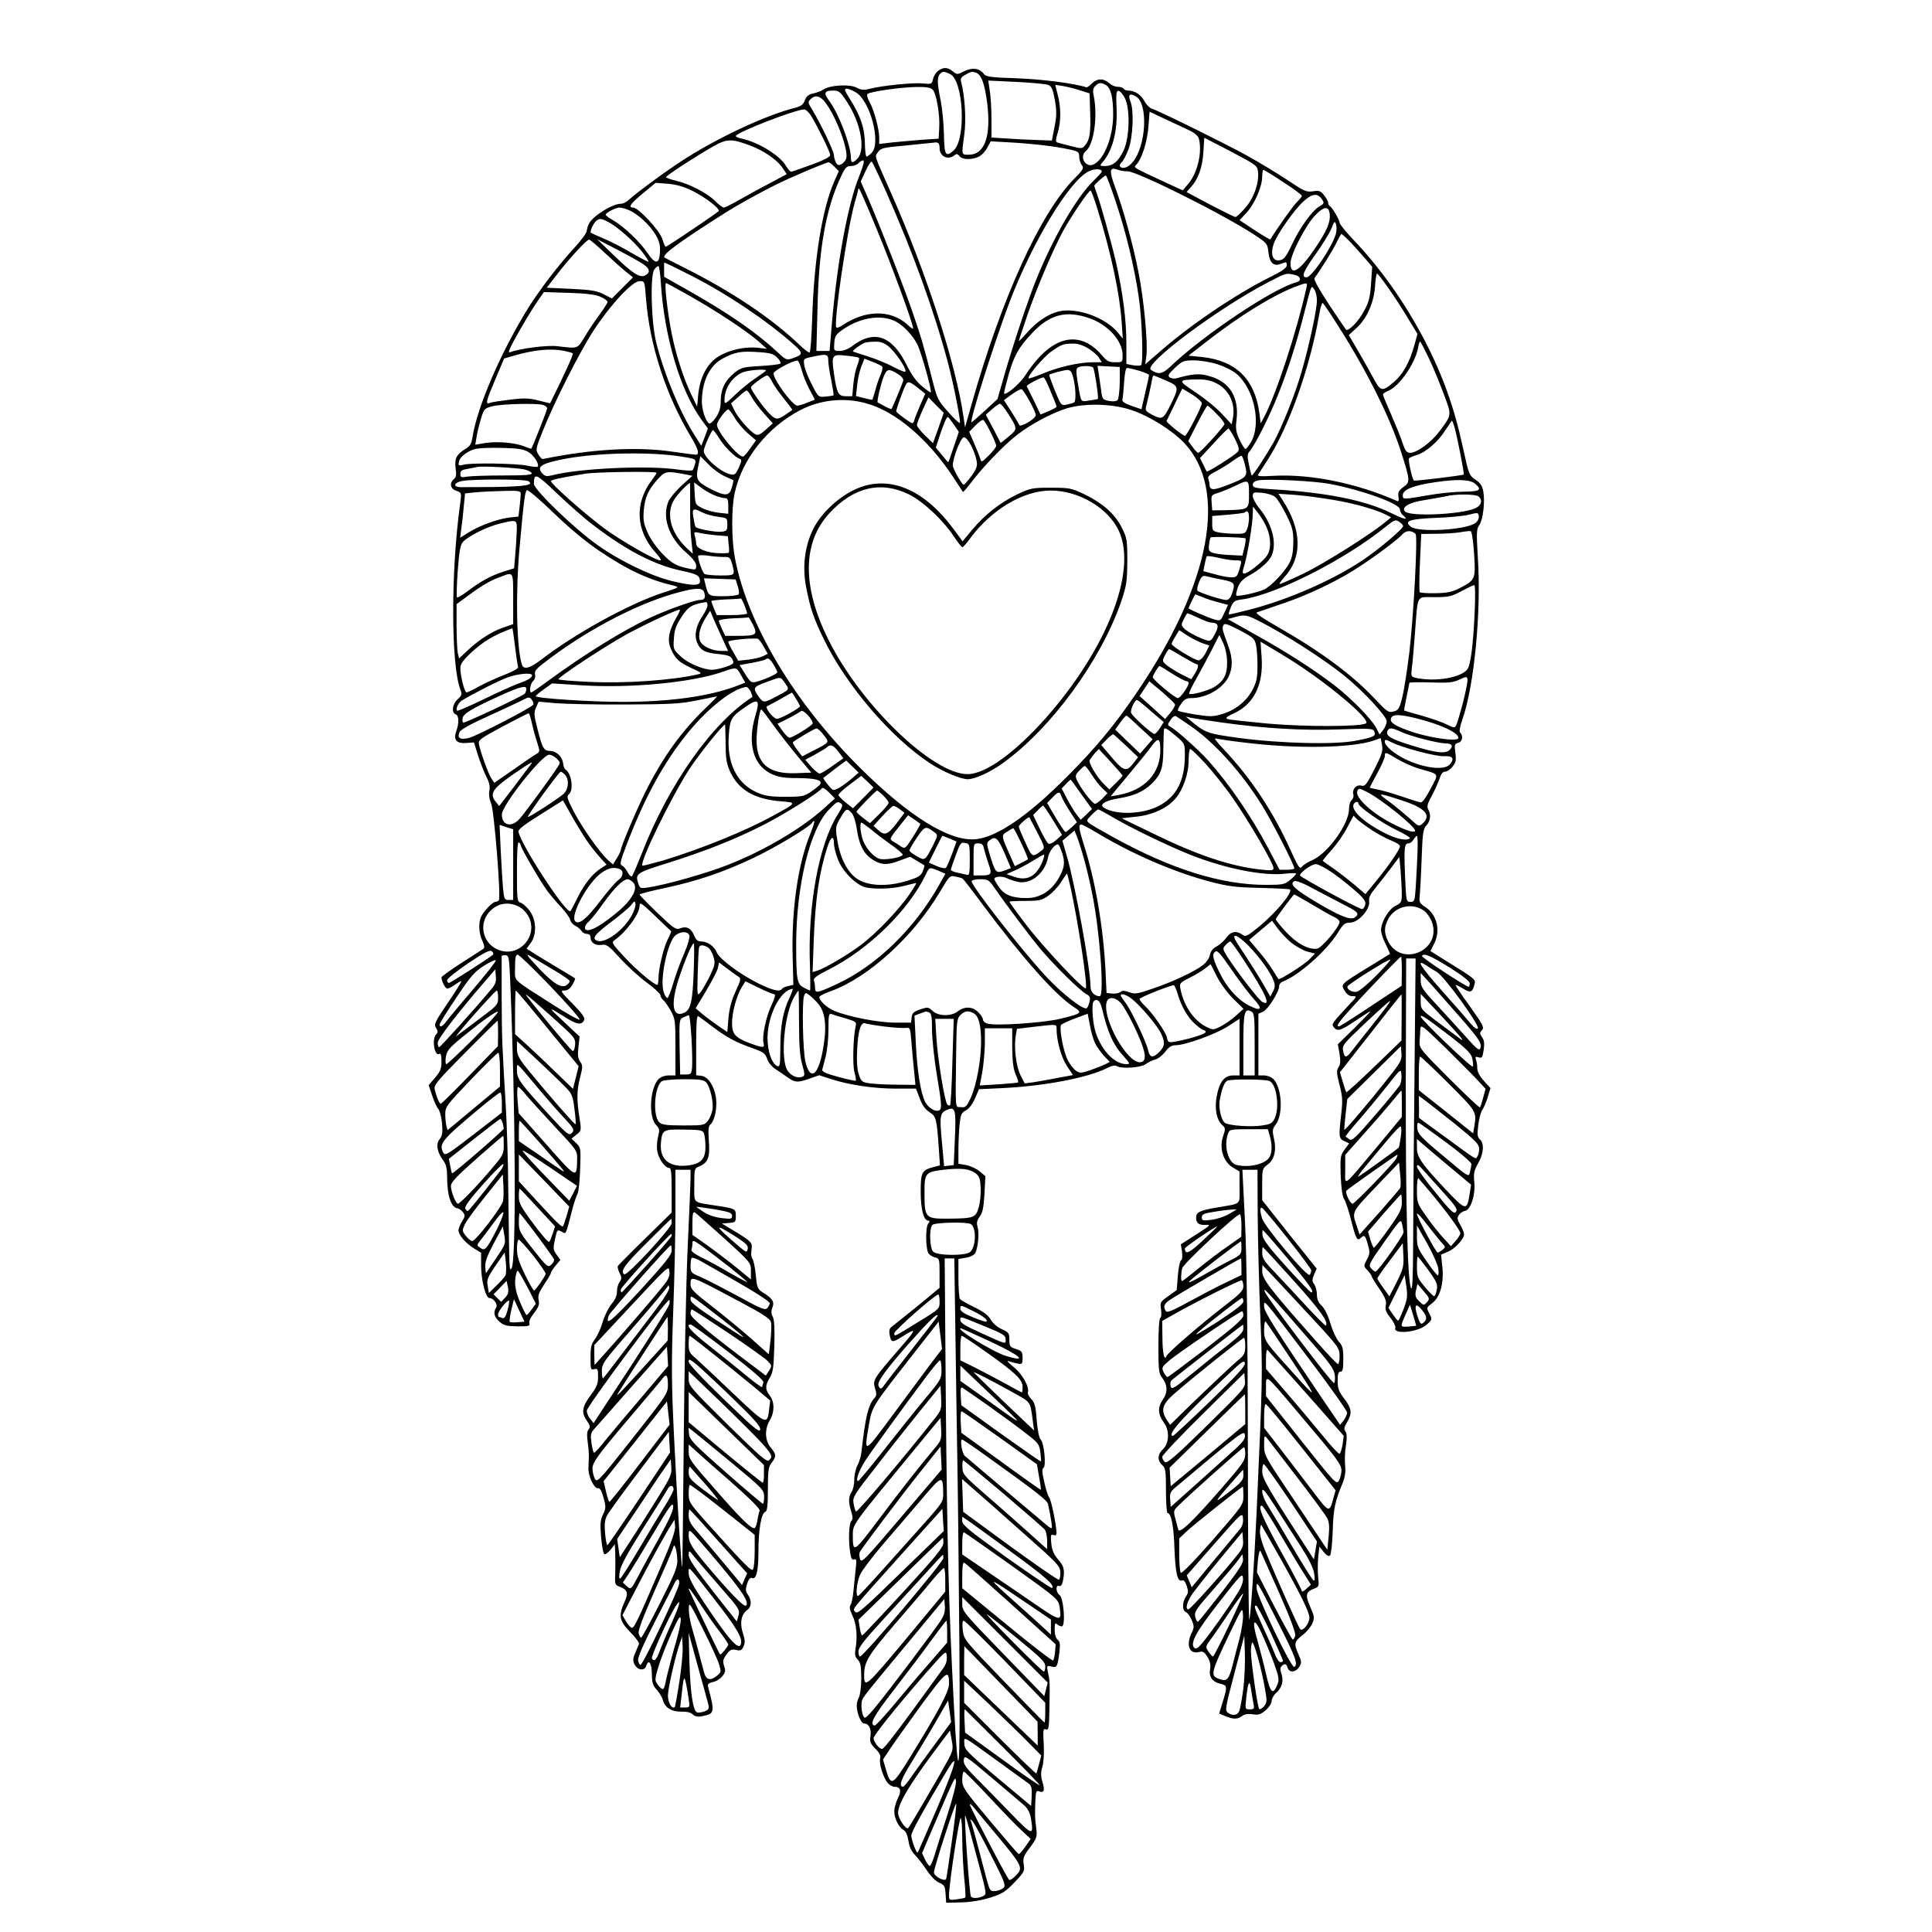 <?xml version="1.0" standalone="no"?>
<!DOCTYPE svg PUBLIC "-//W3C//DTD SVG 20010904//EN"
 "http://www.w3.org/TR/2001/REC-SVG-20010904/DTD/svg10.dtd">
<svg version="1.0" xmlns="http://www.w3.org/2000/svg"
 width="1024pt" height="1024pt" viewBox="0 0 1024 1024"
 preserveAspectRatio="xMidYMid meet">
<g transform="translate(0,1024) scale(0.1,-0.1)"
fill="#000000" stroke="none">
<path d="M4973 9865 c-12 -8 -24 -28 -28 -44 -6 -27 -8 -28 -55 -23 -52 5
-217 -12 -282 -29 -30 -8 -45 -6 -69 7 -37 19 -139 13 -174 -10 -11 -8 -35
-17 -54 -21 -25 -5 -37 -15 -45 -36 -8 -23 -20 -32 -51 -40 -150 -38 -393
-150 -577 -266 -94 -59 -260 -181 -305 -222 -12 -12 -31 -21 -43 -21 -43 0
-145 -63 -167 -103 -7 -12 -12 -30 -13 -40 0 -11 -28 -49 -61 -85 -87 -94
-190 -229 -253 -330 -144 -235 -267 -519 -292 -681 -6 -35 -13 -47 -41 -63
-44 -27 -55 -50 -48 -101 5 -33 3 -46 -9 -56 -25 -21 -20 -51 12 -62 28 -10
29 -10 21 -68 -50 -361 -49 -854 1 -986 10 -25 8 -31 -15 -52 -28 -26 -33 -70
-10 -79 18 -7 19 -46 3 -90 -16 -46 2 -66 54 -62 l40 3 22 -70 c12 -38 32 -89
44 -112 15 -29 20 -51 16 -73 -4 -19 -1 -45 9 -68 16 -38 53 -494 41 -513 -3
-5 -11 -9 -18 -9 -14 0 -59 -45 -75 -77 -16 -31 -14 -90 6 -130 10 -22 12 -37
6 -41 -5 -4 -58 -38 -116 -75 -59 -38 -107 -73 -107 -77 0 -20 20 -60 31 -60
6 0 24 9 41 21 16 12 31 20 33 18 2 -2 -30 -54 -72 -115 -68 -101 -74 -113
-62 -132 11 -17 11 -24 1 -34 -25 -25 -9 -120 17 -104 7 5 11 -8 11 -39 0 -39
-6 -54 -34 -87 l-34 -40 19 -56 c10 -30 25 -63 33 -71 7 -9 16 -43 19 -76 4
-49 1 -65 -13 -83 -21 -26 -14 -68 20 -114 15 -20 20 -43 20 -90 0 -94 21
-157 53 -162 10 -1 23 -11 31 -21 12 -16 11 -23 -5 -49 -11 -17 -19 -38 -19
-47 0 -24 37 -67 81 -95 l39 -24 0 -68 c0 -77 24 -172 44 -172 22 0 46 -34 36
-50 -17 -26 -11 -50 17 -75 24 -21 39 -24 97 -25 58 0 67 2 62 16 -4 10 6 31
25 55 24 31 29 45 24 68 -5 24 1 40 29 83 20 29 36 57 36 61 0 5 11 23 25 39
l25 30 -20 28 c-18 25 -19 34 -9 79 12 56 12 56 39 41 21 -11 18 -18 54 122 8
31 20 66 26 78 7 12 13 73 15 135 4 109 3 113 -21 136 l-25 24 26 21 c27 21
27 22 16 92 -15 96 -14 143 4 213 14 54 14 62 0 82 -12 17 -14 36 -9 78 l6 55
-83 78 c-89 83 -89 84 9 23 62 -39 87 -42 99 -11 4 11 -16 37 -63 85 -62 62
-66 69 -43 69 17 0 30 9 43 31 10 17 16 32 14 33 -1 2 -39 25 -83 51 -44 26
-101 61 -127 77 l-47 30 22 30 c33 44 30 124 -6 171 -15 20 -36 39 -47 42 -19
6 -20 15 -20 166 0 104 3 158 10 154 6 -3 10 -10 10 -15 0 -14 108 -199 143
-245 17 -22 49 -60 73 -85 23 -25 44 -54 46 -65 2 -11 14 -25 27 -32 14 -6 28
-19 33 -27 5 -9 18 -16 28 -16 13 0 20 -7 20 -19 0 -27 25 -44 59 -39 26 4 37
-4 97 -70 37 -41 100 -99 141 -129 40 -29 73 -60 73 -67 0 -8 7 -19 15 -26 8
-6 26 -32 40 -57 24 -43 25 -54 25 -194 l0 -149 -35 0 c-21 0 -43 -8 -54 -19
-46 -46 -55 -200 -14 -243 19 -20 20 -27 11 -63 -6 -23 -8 -57 -4 -77 7 -41
41 -88 62 -88 11 0 14 -22 14 -118 l0 -119 -139 -136 c-77 -75 -142 -141 -146
-147 -3 -5 1 -22 9 -37 12 -24 12 -31 0 -48 -8 -10 -14 -34 -14 -52 0 -21 -10
-43 -29 -65 -15 -18 -36 -60 -46 -93 -9 -33 -28 -74 -41 -92 -20 -26 -24 -43
-24 -98 0 -62 1 -67 20 -62 18 5 20 0 20 -41 0 -37 -7 -54 -40 -98 -45 -60
-50 -92 -19 -135 17 -24 19 -33 9 -45 -9 -10 -10 -30 -5 -67 4 -28 7 -65 6
-82 0 -16 -2 -42 -2 -58 -2 -39 30 -108 50 -105 11 2 19 -12 30 -50 13 -48 13
-57 -3 -89 -14 -29 -16 -51 -10 -119 4 -47 11 -87 17 -91 5 -3 20 7 33 23 l23
29 2 -50 c1 -27 1 -76 0 -107 -3 -53 -1 -59 21 -67 45 -17 50 -34 28 -82 -33
-73 -27 -101 31 -160 28 -28 48 -56 46 -62 -3 -7 -12 -28 -20 -48 -13 -28 -13
-40 -4 -60 16 -32 53 -37 62 -9 13 40 30 15 30 -43 1 -47 5 -61 27 -84 14 -16
28 -40 32 -55 9 -38 48 -62 98 -60 26 1 48 -4 59 -14 13 -12 28 -15 51 -10 66
13 67 18 32 153 -5 17 0 22 25 28 17 3 40 18 50 31 16 20 18 30 9 54 -8 25 -6
35 12 60 19 26 27 30 51 25 24 -6 31 -2 40 19 9 20 8 35 -4 72 -17 52 -8 99
25 122 22 16 23 50 2 80 -13 19 -13 28 -4 58 8 24 17 34 26 30 23 -9 34 37 34
144 0 112 15 199 36 207 11 4 14 31 14 120 0 100 3 118 20 140 26 33 25 45 -5
81 -31 37 -33 98 -5 144 26 42 26 98 0 131 -25 32 -25 53 0 95 17 27 21 55 24
166 3 93 0 141 -8 157 -9 16 -9 31 -3 46 13 31 4 48 -41 77 -38 24 -39 26 -46
98 -4 40 -12 79 -18 86 -6 7 -8 27 -5 46 6 40 2 45 -92 102 l-65 39 37 3 c35
3 37 5 37 37 0 38 -1 39 -105 55 -127 20 -115 8 -115 109 0 88 0 89 29 100 44
19 55 49 48 135 -4 58 -2 78 9 87 22 18 36 87 29 140 -9 63 -42 113 -78 117
l-27 3 0 160 c0 117 3 158 11 153 7 -4 41 -29 76 -56 76 -57 124 -83 213 -114
56 -20 66 -27 76 -56 6 -19 25 -42 45 -55 19 -12 45 -30 59 -40 42 -31 57 -32
115 -12 l57 20 62 -20 c94 -31 228 -51 345 -51 l106 0 20 -52 c13 -36 30 -59
52 -73 35 -22 38 -34 49 -191 l6 -91 -28 -7 c-68 -17 -74 -27 -74 -132 0 -95
16 -154 41 -154 8 0 7 -5 -1 -15 -15 -18 -14 -128 0 -156 5 -9 21 -20 35 -23
24 -6 25 -9 25 -84 l0 -78 -120 -99 c-67 -54 -128 -103 -136 -109 -10 -8 -13
-21 -8 -44 8 -38 13 -39 62 -9 83 53 83 46 -4 -54 -146 -168 -149 -174 -136
-217 9 -29 9 -39 -3 -52 -33 -36 -48 -99 -69 -285 -2 -22 -12 -55 -22 -74 -9
-18 -17 -52 -16 -75 0 -22 -6 -51 -14 -63 -17 -27 -18 -54 -2 -105 9 -29 9
-41 0 -50 -13 -13 -16 -109 -5 -171 4 -28 10 -37 20 -32 12 4 14 -4 9 -47 -3
-29 -9 -82 -12 -118 -3 -36 -11 -71 -16 -77 -7 -9 -4 -26 10 -55 22 -44 28
-114 16 -180 -4 -28 -2 -40 13 -55 14 -15 18 -34 18 -98 0 -45 -6 -90 -13
-102 -6 -12 -12 -32 -11 -45 1 -39 23 -93 39 -93 25 0 39 -28 34 -66 -5 -30
-1 -40 25 -67 24 -23 30 -37 26 -54 -7 -27 18 -104 42 -130 9 -10 24 -18 33
-18 33 0 40 -21 19 -61 -10 -21 -19 -52 -19 -69 0 -38 24 -86 49 -99 12 -7 21
-27 26 -57 4 -31 16 -56 33 -74 15 -15 43 -51 64 -82 21 -32 48 -60 67 -67 27
-12 30 -18 33 -60 l3 -46 80 2 c50 1 108 11 153 25 64 20 81 31 129 81 52 54
55 60 49 96 -5 33 -1 44 34 90 37 50 38 56 32 105 -7 55 -7 64 -4 145 2 44 5
52 18 47 27 -11 33 3 20 47 -10 34 -10 52 -1 83 7 24 10 74 7 122 -4 73 -3 82
12 76 14 -5 16 6 18 97 3 147 3 159 -7 203 -8 38 -7 39 18 33 29 -8 32 -2 42
74 5 44 4 58 -9 68 -10 8 -16 29 -16 54 0 32 3 38 12 29 7 -7 18 -12 26 -12
21 0 10 150 -12 166 -20 14 -22 56 -2 48 9 -3 15 5 20 27 11 57 6 78 -26 114
-23 27 -32 48 -36 86 -4 43 -2 49 12 43 11 -4 16 -1 16 12 -1 40 -28 175 -39
187 -6 8 -18 44 -26 82 -12 52 -13 70 -4 75 15 10 3 134 -15 150 -8 6 -16 47
-21 101 -5 75 -11 96 -29 114 -12 12 -20 27 -18 34 10 29 -30 100 -76 136 -26
21 -38 35 -27 31 11 -4 32 -10 48 -13 25 -5 27 -3 27 30 0 32 -4 37 -35 47
-32 10 -35 15 -35 49 0 35 -4 40 -40 56 -23 10 -48 32 -59 51 -14 24 -40 43
-88 66 -37 18 -71 38 -75 43 -4 6 -8 56 -8 111 l0 101 40 7 c22 3 43 14 49 24
15 28 22 105 13 137 -7 23 -4 36 11 57 15 20 21 48 25 120 l5 94 -31 26 c-17
14 -49 29 -72 33 l-40 7 0 72 c0 40 3 101 6 135 6 54 10 64 34 76 17 9 35 33
48 63 l21 49 128 6 c221 11 452 55 553 107 24 12 41 15 51 9 23 -15 128 -8
152 11 12 9 34 20 49 24 15 3 39 22 54 41 19 26 34 35 55 35 51 0 214 59 277
100 l62 40 0 -150 0 -150 -33 0 c-46 0 -73 -32 -87 -106 -14 -69 -2 -130 29
-158 17 -15 17 -20 4 -58 -22 -65 1 -136 53 -167 l34 -20 0 -85 c0 -96 14 -83
-120 -106 -92 -16 -110 -25 -110 -54 0 -30 16 -41 55 -38 25 2 16 -6 -53 -50
l-83 -53 6 -39 c3 -24 2 -42 -5 -46 -6 -4 -14 -41 -17 -83 l-6 -75 -45 -32
c-42 -30 -44 -33 -38 -70 3 -22 2 -41 -4 -45 -6 -4 -10 -64 -10 -149 0 -124 2
-146 19 -167 30 -40 32 -77 4 -118 -28 -41 -26 -78 7 -123 30 -40 27 -108 -5
-138 -30 -28 -32 -61 -5 -85 18 -16 20 -31 20 -137 0 -65 4 -118 9 -118 19 0
33 -73 36 -188 5 -128 16 -178 40 -169 9 4 17 -5 25 -28 9 -28 9 -39 -4 -57
-20 -29 -21 -74 -1 -82 9 -3 23 -22 31 -42 14 -33 14 -40 0 -69 -31 -65 -12
-114 39 -101 21 5 28 1 45 -26 14 -24 18 -42 14 -66 -8 -39 13 -68 57 -77 34
-8 35 -14 10 -95 l-19 -62 33 -14 c43 -18 65 -17 89 1 13 10 32 13 56 9 30 -5
42 -1 68 21 18 15 32 36 32 49 0 12 11 32 25 44 30 27 40 63 27 101 -7 20 -7
32 1 40 16 16 25 14 32 -9 9 -27 41 -25 61 4 14 23 14 28 -5 71 -24 54 -21 65
26 101 19 15 41 41 49 60 12 30 11 37 -12 89 -27 63 -23 78 24 96 23 9 24 13
19 58 -3 27 -3 75 0 107 l6 57 23 -29 c16 -19 27 -25 34 -18 5 5 12 64 14 129
3 117 12 159 54 258 8 21 14 51 13 67 -4 59 -4 86 4 137 5 36 4 57 -4 67 -9
11 -7 21 9 48 28 47 25 72 -15 125 -29 38 -35 54 -35 94 0 37 4 49 15 49 12 0
15 14 15 67 0 57 -4 71 -24 92 -13 15 -33 58 -44 96 -13 43 -31 80 -47 95 -17
16 -25 34 -25 59 0 20 -7 44 -14 54 -12 16 -12 24 -1 51 l14 32 -145 181 -144
182 0 84 c0 81 1 84 30 105 35 27 47 76 32 140 -9 40 -8 49 11 73 39 54 32
194 -14 240 -10 10 -32 19 -49 19 l-30 0 0 163 0 164 25 11 c26 12 85 105 85
135 0 10 8 20 18 24 82 30 233 162 293 259 29 47 38 54 66 54 43 0 106 71 100
112 -3 21 6 39 36 75 22 27 59 74 82 105 l42 56 7 -75 c3 -42 6 -97 6 -122 0
-42 -3 -47 -33 -62 -36 -17 -77 -86 -77 -129 0 -15 11 -49 25 -75 13 -27 23
-50 22 -51 -1 -1 -51 -32 -112 -69 -152 -94 -149 -91 -128 -126 12 -20 25 -29
42 -29 24 0 24 -1 -15 -42 -96 -104 -98 -106 -84 -123 19 -23 35 -19 115 35
41 28 76 50 79 50 3 0 -35 -39 -84 -88 l-89 -87 9 -50 c6 -37 5 -56 -5 -71
-12 -18 -11 -32 5 -94 16 -61 17 -86 9 -154 -14 -122 -13 -131 16 -144 l26
-12 -24 -33 c-22 -30 -24 -39 -21 -136 3 -69 9 -112 18 -126 8 -12 25 -62 37
-111 25 -99 33 -114 51 -96 19 19 25 15 38 -34 12 -41 11 -50 -5 -80 -18 -34
-18 -35 3 -57 12 -13 22 -27 22 -31 0 -4 18 -34 41 -67 32 -47 39 -66 34 -88
-4 -21 1 -36 25 -66 17 -21 28 -45 26 -52 -15 -38 120 -25 166 16 30 27 30 28
14 59 -16 31 -16 31 14 54 43 31 64 107 55 193 l-7 65 35 15 c39 16 87 68 87
93 0 9 -9 32 -20 50 -16 27 -18 36 -8 52 7 10 21 20 33 22 30 4 57 88 49 155
-4 44 -1 59 20 96 30 50 34 108 10 128 -13 11 -15 25 -9 72 3 33 13 70 21 83
9 13 22 44 30 70 l14 47 -35 38 c-23 26 -35 49 -35 68 0 16 -3 37 -7 46 -5 14
-2 16 14 11 18 -6 21 -1 27 39 5 33 3 51 -8 67 -14 19 -14 24 -1 38 13 14 6
28 -64 126 -44 60 -77 111 -76 113 2 2 20 -7 40 -19 39 -24 50 -20 60 22 7 28
13 24 -174 140 l-59 37 19 38 c36 71 16 155 -47 196 -29 19 -33 26 -29 57 2
19 7 107 10 195 5 140 8 162 26 181 21 22 25 55 9 84 -8 15 -4 31 19 72 16 29
34 70 41 91 8 25 17 37 30 37 10 0 28 12 39 27 18 21 20 34 15 73 -6 42 -4 48
15 53 22 5 28 36 11 53 -7 7 -3 30 11 70 63 179 101 574 82 859 -8 134 -7 152
8 172 19 27 31 122 21 178 -5 30 -16 45 -42 63 -33 22 -35 27 -66 170 -47 217
-108 385 -205 572 -106 201 -232 379 -380 534 -38 40 -69 79 -69 86 0 15 -40
83 -52 88 -4 2 -8 9 -8 16 0 8 -10 26 -22 41 -18 24 -26 26 -59 21 -34 -5 -46
0 -134 59 -53 35 -150 94 -215 130 -118 65 -466 237 -505 249 -11 3 -29 21
-39 40 -18 34 -52 56 -86 56 -10 0 -22 5 -25 10 -3 6 -17 10 -31 10 -14 0 -34
9 -46 20 -29 26 -63 25 -90 -2 -13 -13 -26 -22 -29 -21 -63 21 -234 43 -368
48 -145 5 -166 8 -177 24 -21 29 -61 35 -104 13 -36 -18 -38 -18 -60 0 -27 22
-49 23 -77 3z m62 -17 c72 -33 87 -346 19 -406 -42 -37 -49 -25 -51 87 -1 56
-9 136 -17 177 -19 91 -20 126 -4 142 15 15 21 15 53 0z m140 6 c27 -11 44
-59 57 -158 22 -178 -12 -276 -98 -276 -39 0 -38 -4 -23 107 11 77 3 205 -17
280 -5 16 1 25 23 37 32 18 36 18 58 10z m380 -64 c19 -7 25 -21 36 -80 10
-60 10 -84 -2 -144 l-14 -71 -80 3 c-44 1 -116 5 -160 8 l-80 5 0 97 c0 53 -4
121 -9 151 l-8 54 147 -7 c81 -4 157 -11 170 -16z m305 0 c27 -15 40 -64 40
-156 0 -116 -45 -235 -101 -264 -43 -24 -82 39 -43 70 42 35 63 184 41 292 -6
27 -4 40 8 52 19 19 29 20 55 6z m-135 -29 l50 -16 3 -95 c4 -111 -2 -151 -26
-179 -16 -20 -19 -20 -77 -5 -33 8 -65 17 -72 19 -8 3 -8 16 3 51 18 59 18
135 0 202 l-13 52 41 -6 c23 -4 64 -14 91 -23z m-782 4 c20 -19 40 -136 35
-205 l-3 -55 -90 -6 c-49 -4 -120 -10 -157 -14 l-68 -8 0 33 c0 46 -28 149
-51 189 -11 19 -16 38 -11 43 12 12 176 36 259 37 51 1 76 -3 86 -14z m-406
-15 c76 -46 134 -269 83 -320 -11 -11 -23 -20 -27 -20 -5 0 -8 33 -9 73 -1 79
-23 143 -81 235 -27 43 -30 52 -15 52 9 0 31 -9 49 -20z m-47 -51 c72 -111 98
-251 56 -298 -25 -27 -36 -27 -36 2 0 67 -65 237 -116 304 -30 40 -25 53 22
53 31 0 38 -6 74 -61z m1472 21 c29 -56 25 -210 -6 -276 -27 -59 -57 -84 -100
-84 -27 0 -28 1 -14 18 54 60 82 166 76 287 -3 82 -2 95 12 93 8 -2 23 -19 32
-38z m57 10 c68 -36 57 -263 -16 -350 -24 -29 -56 -39 -67 -21 -3 5 1 14 9 21
8 6 24 37 36 68 24 64 30 206 11 253 -15 37 -5 47 27 29z m-1644 -34 c58 -76
124 -253 110 -297 -4 -10 -15 -24 -25 -29 -15 -8 -21 -6 -30 9 -5 11 -10 28
-10 39 0 20 -72 170 -114 239 -24 38 -25 43 -10 57 24 25 51 19 79 -18z m-77
-68 c38 -63 102 -193 102 -209 0 -11 -31 -27 -99 -52 -55 -20 -103 -37 -108
-37 -5 0 -16 13 -26 29 -33 57 -145 126 -234 146 -18 3 -33 10 -33 14 0 18
314 140 362 141 9 0 25 -15 36 -32z m2014 -83 c20 -10 39 -27 42 -39 19 -70
-6 -180 -54 -238 l-31 -37 -72 33 c-204 95 -190 86 -172 106 28 31 56 120 62
200 l6 78 91 -43 c50 -23 108 -50 128 -60z m356 -219 c5 -59 -23 -138 -69
-189 -22 -26 -45 -47 -51 -47 -6 0 -66 30 -135 66 l-124 66 19 22 c43 45 65
107 70 188 l5 78 141 -73 c140 -74 141 -75 144 -111z m-2693 143 c73 -27 144
-76 172 -118 l23 -34 -97 -52 c-54 -28 -126 -68 -161 -88 -35 -20 -69 -37 -76
-37 -6 0 -27 15 -45 34 -40 41 -137 92 -208 108 -29 7 -53 16 -53 19 0 8 160
112 250 163 73 41 97 42 195 5z m1005 -14 c0 -47 49 -67 84 -34 5 5 15 1 21
-8 16 -22 77 -21 110 1 14 9 32 30 40 47 l16 30 107 -6 c119 -7 230 -20 310
-37 47 -10 52 -14 52 -38 0 -14 6 -35 14 -45 12 -16 8 -24 -41 -73 -180 -183
-385 -633 -544 -1197 l-34 -120 -8 55 c-40 279 -194 756 -381 1180 -97 219
-90 197 -73 223 14 22 27 25 149 36 73 7 140 14 148 15 23 4 30 -3 30 -29z
m-426 -149 c-60 -147 -117 -455 -145 -783 l-12 -143 -35 0 -35 0 6 228 c7 312
43 517 119 685 27 59 34 67 58 67 15 0 33 7 40 15 7 8 18 15 25 15 8 0 1 -29
-21 -84z m142 -81 c144 -325 255 -632 329 -910 28 -105 67 -303 63 -316 -2 -5
-29 20 -61 56 -56 63 -60 70 -87 178 -44 173 -55 212 -103 352 -50 145 -174
461 -235 602 l-40 91 26 56 c14 31 29 53 33 49 4 -4 38 -75 75 -158z m-274
132 l24 -24 -24 -54 c-64 -145 -107 -413 -117 -719 -3 -102 -9 -186 -14 -188
-5 -2 -27 15 -50 37 -149 143 -362 286 -616 413 -55 28 -101 51 -103 53 -16
14 83 86 328 241 64 40 174 101 260 144 80 40 267 119 282 120 4 0 18 -10 30
-23z m1418 -26 c0 -4 -21 -27 -46 -51 -88 -87 -207 -290 -299 -515 -44 -107
-130 -365 -175 -525 l-33 -115 -65 -60 c-36 -33 -68 -61 -72 -63 -16 -6 115
408 200 635 122 320 318 646 421 695 29 15 69 14 69 -1z m136 1 c50 1 510
-229 675 -338 64 -42 67 -46 72 -91 6 -56 27 -76 64 -62 32 12 33 12 33 -8 0
-13 -29 -33 -95 -65 -181 -91 -427 -258 -587 -400 l-68 -59 6 44 c9 64 -13
302 -42 445 -28 144 -80 332 -124 451 -33 89 -29 108 16 91 12 -5 35 -8 50 -8z
m825 -57 c55 -35 99 -68 99 -73 0 -5 -12 -19 -26 -33 -19 -18 -105 -139 -141
-198 -1 -2 -39 20 -83 49 l-80 53 39 42 c42 46 81 137 81 190 0 19 3 35 6 35
4 0 51 -29 105 -65z m-888 -102 c54 -161 98 -342 122 -503 18 -116 26 -352 13
-365 -4 -4 -23 -4 -43 -1 l-35 7 0 111 c0 124 -19 269 -56 433 -25 107 -83
314 -104 369 -5 15 -10 29 -10 31 0 7 54 55 61 55 4 0 27 -62 52 -137z m-2238
53 c64 -33 136 -87 135 -104 -1 -5 -253 -176 -281 -190 -3 -1 -11 16 -18 40
-14 46 -127 168 -156 168 -28 0 -12 22 56 78 l64 53 65 -5 c47 -4 85 -15 135
-40z m968 -191 c84 -203 197 -511 197 -536 0 -4 -15 5 -32 22 -87 78 -221 77
-341 -4 -16 -11 -31 -16 -34 -13 -17 16 58 525 97 661 11 38 20 72 20 75 1 12
23 -37 93 -205z m1175 93 c71 -230 116 -440 127 -593 l6 -90 -25 31 c-66 81
-216 135 -312 114 -57 -13 -119 -54 -173 -116 -23 -26 -41 -44 -41 -41 0 3 21
65 46 139 53 152 139 353 191 448 44 79 133 210 143 210 4 0 21 -46 38 -102z
m1189 55 c13 -20 12 -22 -17 -39 -36 -22 -99 -109 -139 -193 -36 -77 -48 -91
-77 -91 -30 0 -40 36 -24 85 16 50 110 184 160 229 46 41 74 44 97 9z m-3673
-57 c46 -19 112 -80 142 -132 19 -33 24 -54 22 -91 -4 -65 -24 -66 -67 -3 -39
59 -126 141 -182 173 -21 12 -39 25 -39 29 0 10 52 37 73 38 10 0 33 -6 51
-14z m3714 -23 c4 -40 -16 -87 -73 -172 -85 -127 -135 -159 -135 -86 0 46 81
203 131 254 47 49 73 51 77 4z m-3825 -39 c47 -24 134 -100 179 -157 21 -27
37 -51 35 -54 -2 -2 -42 19 -89 46 -46 28 -113 62 -149 77 -35 15 -66 29 -67
30 -7 5 10 44 24 59 19 19 28 19 67 -1z m3857 -65 c-20 -69 -128 -229 -155
-229 -30 0 -18 30 46 120 38 52 76 115 86 139 14 38 18 41 24 23 4 -12 4 -35
-1 -53z m81 -46 c25 -27 60 -66 78 -87 l34 -40 -6 -88 c-5 -73 -11 -98 -37
-146 -28 -54 -84 -111 -96 -99 -3 3 -43 63 -90 133 -51 78 -82 133 -77 140 40
55 97 148 116 186 12 26 24 47 27 48 3 0 26 -21 51 -47z m-3958 -51 c40 -37
90 -82 112 -100 l40 -32 -56 -56 -56 -56 -44 23 c-36 18 -67 23 -172 28 l-129
6 51 66 c61 81 160 189 173 189 5 0 41 -30 81 -68z m209 -64 c33 -23 36 -43 7
-58 -27 -15 -69 12 -174 115 l-80 77 110 -57 c60 -31 122 -66 137 -77z m256
-61 c193 -99 397 -237 537 -361 54 -48 53 -55 -4 -75 -33 -11 -36 -9 -85 37
-105 98 -252 200 -458 317 l-138 78 0 38 0 38 38 -17 c20 -10 70 -35 110 -55z
m-165 -42 c19 -283 103 -565 214 -718 l35 -48 -17 -46 -18 -46 -34 54 c-79
123 -164 329 -205 494 -27 110 -33 360 -9 388 7 10 17 17 21 17 4 0 10 -43 13
-95z m3356 49 c36 -7 42 -33 10 -41 -122 -32 -491 -279 -666 -446 -42 -40 -64
-44 -103 -17 -41 29 356 326 618 462 100 52 96 51 141 42z m497 -67 c28 -39
75 -111 104 -160 l53 -87 -17 -61 c-24 -88 -60 -152 -106 -192 -66 -56 -72
-54 -115 27 -21 39 -58 104 -82 145 l-44 75 40 37 c55 49 93 134 99 221 2 37
7 68 11 68 3 0 29 -33 57 -73z m-3932 -59 c19 -248 107 -517 241 -738 36 -60
44 -90 23 -90 -7 0 -62 7 -123 16 -188 28 -432 14 -688 -39 -4 -1 -15 10 -23
24 -16 24 -15 30 21 120 61 155 199 427 273 540 90 137 204 259 242 259 27 0
27 0 34 -92z m231 14 c142 -80 302 -186 365 -241 l45 -40 -50 6 c-68 7 -153
-12 -208 -47 -59 -37 -96 -108 -106 -199 l-6 -66 -29 60 c-43 88 -83 213 -106
328 -22 111 -40 267 -30 267 3 0 59 -31 125 -68z m3269 41 c-51 -229 -156
-551 -221 -678 l-21 -39 -7 54 c-24 181 -125 279 -305 298 l-71 7 98 76 c173
135 347 242 465 288 69 26 69 26 62 -6z m56 -65 c0 -48 -41 -240 -81 -377 -34
-120 -104 -294 -150 -378 -36 -63 -107 -173 -114 -173 -2 0 -9 25 -15 56 -10
46 -9 58 3 72 28 31 106 186 151 300 51 126 101 283 141 442 38 147 34 138 51
116 8 -11 14 -37 14 -58z m-3797 19 c20 -9 37 -21 37 -27 0 -6 -18 -34 -39
-63 -22 -29 -57 -81 -79 -117 -43 -71 -34 -68 -147 -55 -55 7 -199 -12 -252
-32 -11 -5 -6 11 19 58 47 86 94 164 130 217 l31 44 131 -4 c91 -3 143 -9 169
-21z m3910 -155 c157 -247 277 -490 335 -673 46 -145 47 -154 11 -180 -25 -18
-30 -27 -27 -51 3 -18 1 -27 -6 -24 -214 95 -459 145 -658 134 -63 -4 -86 -2
-80 6 4 6 25 38 46 71 114 173 228 492 277 772 6 40 16 70 20 67 4 -2 41 -57
82 -122z m-1318 41 c98 -34 175 -120 175 -195 0 -38 0 -38 -39 -38 -33 0 -44
6 -68 34 -97 117 -218 116 -332 -4 -25 -26 -59 -71 -76 -98 -25 -42 -102 -108
-113 -98 -2 2 9 46 23 97 29 102 53 147 124 222 94 101 182 124 306 80z
m-1027 -17 c40 -21 88 -71 113 -119 21 -40 82 -257 72 -257 -3 0 -25 15 -47
34 -28 22 -55 60 -79 109 -78 158 -173 192 -290 103 -20 -16 -47 -26 -66 -26
-32 0 -32 1 -29 43 3 38 8 45 52 75 92 61 200 76 274 38z m-37 -133 c35 -30
89 -109 89 -130 0 -8 -22 0 -62 21 -35 19 -97 44 -138 57 -41 13 -77 25 -79
26 -5 4 35 34 59 45 8 4 34 7 57 7 31 1 49 -6 74 -26z m2864 -65 c24 -51 59
-137 79 -191 41 -110 42 -104 -26 -195 -43 -57 -118 -112 -154 -112 -18 0 -26
10 -40 52 -9 29 -37 96 -60 150 -24 54 -44 102 -44 107 0 5 13 14 29 20 59 25
141 144 157 226 3 19 8 35 11 35 2 0 24 -42 48 -92z m-1810 57 c23 -13 50 -36
59 -50 l16 -25 -49 0 c-70 0 -181 -25 -264 -60 -39 -16 -73 -28 -75 -25 -9 9
78 112 120 142 53 37 63 41 112 42 25 1 55 -8 81 -24z m-2777 -14 c23 -5 45
-11 48 -14 5 -4 -48 -119 -120 -264 -1 -1 -28 6 -61 14 -49 13 -76 14 -150 5
-49 -6 -98 -13 -107 -17 -27 -11 -23 6 28 126 l46 109 56 16 c103 30 189 38
260 25z m1131 -36 c14 -13 21 -28 17 -32 -4 -4 -52 -10 -106 -13 -91 -5 -102
-8 -137 -36 -50 -40 -73 -87 -73 -149 0 -37 -7 -60 -26 -88 -14 -21 -30 -35
-36 -31 -18 11 -38 72 -38 116 1 109 42 193 113 229 63 33 94 39 182 33 68 -4
84 -9 104 -29z m271 -15 c0 -17 7 -65 16 -106 8 -42 14 -78 12 -79 -2 -2 -21
-5 -42 -7 -39 -3 -39 -3 -73 64 -19 36 -37 82 -40 101 -5 35 -5 36 38 45 79
18 89 16 89 -18z m162 14 c4 -2 0 -20 -8 -40 -8 -20 -18 -64 -21 -100 l-6 -64
-34 0 c-40 0 -48 16 -63 121 -14 97 -10 103 64 94 33 -3 64 -8 68 -11z m122
-45 c6 -5 3 -24 -7 -46 -9 -21 -22 -58 -28 -83 -7 -25 -14 -46 -15 -48 -1 -2
-21 2 -44 8 l-43 11 6 57 c3 31 13 76 22 99 l17 42 41 -16 c23 -9 46 -20 51
-24z m-425 -20 c7 -27 26 -74 42 -104 l28 -53 -40 -16 c-21 -9 -46 -16 -53
-16 -25 0 -126 137 -126 171 0 14 95 65 126 68 5 1 16 -22 23 -50z m2202 31
c35 -11 81 -33 102 -51 95 -79 135 -270 75 -366 -11 -18 -23 -33 -27 -33 -4 0
-18 22 -31 49 -19 41 -22 59 -16 106 14 119 -36 201 -142 231 -54 16 -86 14
-177 -11 -11 -3 -27 -1 -35 5 -12 8 -8 17 27 50 40 37 46 40 102 40 32 0 87
-9 122 -20z m-657 -19 c8 -12 30 -161 25 -165 -2 -2 -23 -6 -47 -9 -47 -6 -41
-16 -61 103 -8 49 -8 66 2 72 17 11 75 10 81 -1z m141 -78 c-1 -46 -6 -88 -12
-94 -6 -6 -25 -8 -46 -4 -33 7 -35 9 -41 58 -4 29 -10 69 -13 90 l-6 38 59 -3
59 -3 0 -82z m103 62 c29 -9 52 -19 52 -23 0 -6 -8 -42 -35 -159 l-5 -22 -53
18 c-34 12 -51 23 -48 32 2 8 6 49 9 92 3 50 9 77 16 77 7 0 36 -7 64 -15z
m-1978 1 c0 -2 -24 -19 -52 -38 -29 -19 -79 -59 -110 -89 -56 -53 -58 -54 -58
-28 0 60 39 120 95 145 26 12 125 20 125 10z m697 -17 c23 -14 33 -27 30 -38
-6 -19 -58 -145 -62 -149 -1 -1 -18 5 -36 15 -19 10 -36 19 -37 20 -6 3 17
101 32 138 17 41 27 42 73 14z m932 -23 c13 -51 15 -123 4 -129 -5 -3 -22 -8
-38 -11 -30 -7 -31 -6 -64 74 -18 45 -31 83 -30 84 9 6 76 24 95 25 17 1 24
-8 33 -43z m-1597 -18 c8 -18 37 -59 63 -91 26 -32 46 -59 44 -60 -2 -1 -18
-12 -36 -25 -43 -29 -53 -28 -90 11 -34 36 -93 121 -93 134 1 10 71 62 86 63
6 0 17 -15 26 -32z m2088 5 c70 -30 71 -34 23 -131 -37 -74 -44 -77 -93 -52
-35 18 -41 25 -36 43 6 22 24 100 32 145 2 12 6 22 9 22 2 0 31 -12 65 -27z
m-623 -30 c27 -63 43 -103 43 -109 0 -3 -19 -13 -42 -23 l-43 -18 -34 71 c-19
39 -37 74 -39 79 -3 6 72 46 89 47 3 0 15 -21 26 -47z m889 16 c67 -32 103
-107 89 -183 l-7 -35 -51 55 c-27 30 -90 81 -139 114 -97 64 -97 67 6 69 42 1
73 -5 102 -20z m-1572 -32 l30 -24 -26 -59 c-14 -33 -29 -69 -32 -81 -7 -22
-7 -22 -51 9 -25 18 -45 35 -45 38 0 11 38 117 50 139 12 24 22 20 74 -22z
m583 -63 c18 -32 33 -66 33 -74 0 -19 -82 -68 -88 -52 -2 6 -21 38 -42 71
l-39 60 42 31 c23 16 46 29 52 27 5 -2 24 -30 42 -63z m862 35 c28 -18 51 -39
51 -46 0 -19 -80 -173 -89 -173 -12 0 -102 73 -98 79 2 3 21 43 43 88 21 46
40 83 41 83 1 0 24 -14 52 -31z m-2335 -14 c10 -19 40 -58 65 -86 l47 -53 -37
-33 c-31 -28 -41 -32 -57 -24 -28 15 -91 87 -110 127 l-17 36 38 34 c20 19 40
34 45 34 4 0 16 -16 26 -35z m990 -163 l-29 -81 -42 41 c-24 23 -43 48 -43 55
0 8 14 44 30 80 l31 67 40 -41 41 -41 -28 -80z m-389 132 c160 -41 338 -193
474 -403 23 -36 43 -66 45 -68 2 -2 22 22 46 53 61 81 175 199 242 250 73 57
187 117 263 140 95 28 239 25 341 -9 94 -31 214 -106 278 -172 238 -249 143
-752 -252 -1330 -117 -172 -214 -288 -366 -441 -208 -209 -372 -321 -485 -332
-137 -13 -351 119 -612 378 -349 346 -597 761 -664 1114 -18 96 -19 260 -1
343 39 180 175 351 351 441 104 53 227 66 340 36z m-1707 -10 c12 -4 22 -11
22 -18 0 -10 -78 -207 -84 -214 -2 -1 -18 4 -37 12 -48 20 -145 28 -207 18
l-53 -9 7 41 c3 23 14 66 23 96 16 53 19 56 61 67 48 12 230 17 268 7z m2465
-46 c51 -81 51 -82 4 -121 l-43 -35 -39 75 -40 75 33 29 c18 16 37 29 42 29 6
0 25 -24 43 -52z m1105 -1 c23 -23 42 -48 42 -54 0 -12 -128 -153 -139 -153
-4 0 -18 14 -30 31 l-23 31 48 94 c26 52 51 94 54 94 3 0 25 -19 48 -43z
m-2554 -21 c14 -25 46 -62 69 -82 l44 -38 -31 -43 c-16 -24 -33 -43 -38 -43
-28 0 -138 133 -138 169 0 17 47 81 60 81 4 0 20 -20 34 -44z m1161 -35 l27
-40 -27 -80 c-15 -45 -28 -81 -29 -81 -2 0 -17 18 -34 39 l-32 39 21 64 c21
62 36 98 43 98 2 0 16 -18 31 -39z m195 -41 c17 -33 30 -65 30 -73 0 -7 -18
-30 -39 -51 -39 -38 -39 -38 -46 -15 -4 13 -19 50 -33 82 l-25 58 33 34 c18
19 37 32 42 29 5 -3 22 -32 38 -64z m2460 23 c15 -55 52 -244 48 -248 -5 -5
-260 -36 -264 -32 -10 9 -32 113 -26 118 4 4 23 12 43 18 48 15 111 70 150
131 18 28 34 50 35 50 2 0 8 -17 14 -37z m-1165 -58 c22 -45 25 -58 15 -70
-15 -18 -159 -109 -164 -104 -2 2 -10 19 -19 38 l-17 33 73 79 c39 43 75 78
78 78 3 1 18 -24 34 -54z m-2732 0 c28 -44 83 -99 108 -107 11 -4 10 -13 -5
-46 -17 -37 -22 -41 -45 -36 -53 12 -141 90 -141 124 0 17 41 110 49 110 3 0
19 -20 34 -45z m1364 -121 c4 -24 -2 -41 -28 -77 -19 -25 -37 -46 -41 -46 -9
-1 -58 85 -58 102 0 39 41 146 58 149 19 4 59 -71 69 -128z m-2376 50 c30 -18
60 -66 48 -78 -2 -2 -27 0 -54 6 -60 12 -298 16 -338 5 -25 -7 -28 -5 -25 14
4 27 44 58 89 70 19 4 82 7 140 5 84 -2 113 -6 140 -22z m811 -24 c77 -12 78
-13 72 -39 -4 -14 -9 -29 -13 -33 -3 -4 -38 -2 -76 3 -157 24 -531 7 -672 -31
-25 -6 -35 -4 -48 10 -34 37 -6 55 130 80 173 31 445 36 607 10z m2987 -46
c15 -59 10 -65 -91 -104 -81 -32 -97 -30 -98 7 0 6 -3 18 -6 27 -4 10 8 22 43
39 26 14 66 38 88 55 22 16 43 28 46 26 4 -2 12 -24 18 -50z m-2756 -59 c23
-11 43 -19 44 -20 1 -1 -2 -18 -8 -38 -12 -46 -33 -48 -106 -12 -79 40 -87 53
-73 120 l12 57 44 -44 c24 -25 63 -53 87 -63z m-1064 37 c19 -4 36 -13 39 -20
3 -9 -33 -12 -150 -12 -84 0 -170 -3 -190 -6 -34 -6 -38 -4 -38 14 0 17 8 22
38 27 20 4 44 8 52 10 21 6 208 -4 249 -13z m701 -18 c0 -3 -11 -20 -24 -37
-94 -123 -87 -269 19 -386 21 -23 32 -41 25 -41 -27 0 -211 105 -302 173 -100
75 -278 232 -278 247 0 7 56 19 180 39 62 10 380 14 380 5z m162 -10 l28 -6
-57 -51 c-31 -29 -62 -66 -70 -84 -35 -85 1 -190 93 -271 36 -31 54 -55 54
-70 0 -21 -3 -23 -32 -17 -71 14 -96 27 -145 78 -29 29 -64 78 -79 111 -22 49
-26 68 -22 120 6 71 24 110 75 167 39 43 46 44 155 23z m-499 -266 c182 -139
329 -214 474 -244 79 -17 93 -25 93 -56 0 -24 -44 -23 -151 3 -108 26 -279
109 -393 191 -121 85 -336 293 -336 323 0 61 10 57 122 -50 61 -58 147 -134
191 -167z m-343 232 c32 -20 -11 -28 -170 -31 -91 -1 -178 -1 -193 -1 -39 3
-29 25 14 33 55 10 333 10 349 -1z m4250 -15 c175 -34 370 -105 370 -135 0
-10 7 -23 15 -30 35 -29 10 -25 -62 11 -136 67 -339 108 -616 125 -103 6 -117
9 -117 25 0 11 10 19 28 23 53 9 298 -3 382 -19z m770 0 c36 -32 24 -40 -63
-41 -45 0 -127 -8 -182 -18 -139 -24 -140 -24 -140 -1 0 30 55 52 170 69 122
18 188 15 215 -9z m-1200 -55 c0 -81 0 -81 -123 -84 l-72 -1 -3 41 c-3 39 -2
41 35 52 21 7 61 23 88 36 74 36 75 36 75 -44z m-2962 -62 c-1 -68 2 -152 7
-188 l7 -65 -32 30 c-87 82 -113 188 -64 261 20 30 69 81 81 84 1 0 1 -55 1
-122z m126 58 c21 -9 47 -16 57 -16 16 0 19 -8 19 -41 l0 -42 -48 5 c-27 3
-66 13 -88 24 -38 19 -39 20 -42 78 l-3 59 34 -25 c18 -15 50 -33 71 -42z
m-607 -296 c153 -103 261 -153 398 -185 27 -7 22 -10 -60 -36 -176 -57 -466
-216 -646 -355 -61 -47 -94 -55 -103 -26 -29 91 -34 392 -11 632 23 254 28
285 38 292 6 3 71 -52 144 -123 85 -82 173 -154 240 -199z m-417 303 c0 -10
-3 -41 -6 -69 l-6 -52 -48 -5 c-63 -8 -154 -41 -213 -77 l-48 -30 6 48 c4 26
10 79 13 117 l7 70 60 6 c33 3 99 6 148 7 77 2 87 0 87 -15z m4000 -18 c12
-11 37 -53 58 -94 32 -65 37 -84 37 -145 -1 -53 -6 -81 -22 -112 -25 -46 -95
-120 -132 -138 -33 -16 -141 -40 -148 -32 -3 3 1 23 8 43 11 28 27 45 62 64
57 31 106 75 119 109 26 67 -1 165 -67 246 -19 23 -35 52 -35 64 0 21 4 22 50
18 29 -3 59 -13 70 -23z m310 -15 c109 -18 230 -53 280 -80 l23 -12 -29 -24
c-75 -63 -324 -220 -435 -274 -68 -32 -125 -58 -127 -55 -2 2 8 16 22 32 101
108 98 255 -9 417 l-19 29 89 -6 c50 -4 142 -16 205 -27z m768 18 c22 -22 13
-48 -21 -63 -78 -32 -342 -44 -370 -16 -22 22 21 48 101 60 42 7 93 16 112 20
54 14 164 13 178 -1z m-1127 -157 c27 -59 28 -124 2 -159 -24 -33 -100 -92
-118 -92 -11 0 -11 8 1 46 17 58 44 221 44 271 l1 38 24 -30 c14 -16 34 -50
46 -74z m-2988 73 c17 -9 54 -19 82 -23 49 -6 50 -6 50 -41 0 -31 -3 -35 -30
-38 -32 -4 -132 15 -139 26 -2 4 -7 26 -11 50 -8 48 -1 51 48 26z m2897 -28
c0 -19 -4 -46 -10 -60 -9 -24 -14 -26 -67 -25 -32 1 -71 4 -88 8 -27 6 -30 10
-30 46 l0 40 84 7 c46 4 86 9 89 12 14 14 22 3 22 -28z m1201 -27 c-47 -38
-305 -53 -344 -20 -36 30 -7 40 128 46 72 2 153 10 180 17 47 12 50 12 53 -7
2 -11 -5 -27 -17 -36z m-384 -16 c4 -12 -124 -121 -213 -181 -156 -105 -392
-209 -596 -262 -62 -16 -113 -28 -115 -26 -2 1 3 19 11 38 13 31 20 36 59 41
180 25 544 209 764 387 42 34 50 37 67 26 11 -7 21 -17 23 -23z m-4698 -25
c-1 -29 -4 -86 -8 -127 l-6 -73 -57 -18 c-64 -20 -123 -52 -193 -106 -26 -19
-49 -33 -53 -30 -3 3 -1 66 4 140 8 105 14 139 28 154 27 30 127 80 192 96 95
23 94 24 93 -36z m4764 -18 c12 -11 -10 -429 -33 -627 -11 -92 -28 -199 -37
-237 -16 -62 -21 -71 -47 -77 -27 -7 -34 -2 -98 66 -121 129 -287 252 -520
385 -71 40 -116 71 -107 74 8 3 56 19 108 37 123 40 247 95 362 160 92 52 267
178 303 218 19 21 48 21 69 1z m310 -105 c9 -136 7 -139 -78 -183 -40 -20 -65
-25 -127 -26 -42 -1 -79 2 -83 5 -3 4 -3 75 1 158 l7 151 81 1 c45 0 101 4
126 8 25 5 50 7 55 6 6 -1 14 -55 18 -120z m-4016 98 l61 -5 4 -42 c3 -22 3
-43 1 -45 -2 -3 -25 -4 -52 -3 -62 1 -121 25 -121 49 0 10 -3 29 -7 42 -6 22
-4 23 23 17 16 -4 57 -10 91 -13z m2804 -16 c3 -1 1 -22 -5 -47 l-11 -45 -60
3 c-33 1 -73 6 -90 10 -27 8 -30 12 -27 43 2 19 6 37 8 40 3 6 164 2 185 -4z
m-2764 -99 c29 1 33 -2 43 -36 17 -62 17 -62 -62 -62 -40 0 -78 4 -84 8 -10 6
-34 73 -34 95 0 5 24 6 53 2 28 -5 66 -7 84 -7z m2711 -18 c36 0 36 1 20 -51
-10 -34 -15 -39 -41 -39 -17 0 -57 7 -90 17 l-59 16 7 36 c4 20 9 39 11 42 2
4 30 0 61 -7 32 -8 73 -14 91 -14z m-3828 -204 l0 -134 -49 -17 c-61 -20 -129
-63 -190 -120 l-48 -45 -7 31 c-3 17 -6 82 -6 144 l0 113 68 50 c71 52 112 76
171 97 63 24 61 27 61 -119z m3758 102 c67 -14 71 -19 51 -77 -7 -20 -18 -31
-30 -31 -23 0 -140 38 -152 49 -4 4 0 24 8 45 13 32 20 37 38 32 12 -3 50 -12
85 -18z m-2568 -34 c6 -18 9 -38 5 -44 -3 -5 -40 -10 -81 -10 -81 0 -80 0 -97
70 l-6 25 84 -3 84 -3 11 -35z m3906 -141 c-8 -176 -22 -281 -39 -301 -35 -44
-166 -66 -267 -46 -32 7 -32 8 -27 53 4 25 11 111 17 191 16 205 5 185 103
185 74 0 90 3 143 32 32 17 63 32 68 32 5 1 6 -61 2 -146z m-4083 105 c8 -27
1 -38 -24 -38 -27 0 -171 -51 -261 -93 -139 -64 -356 -198 -539 -333 -48 -35
-89 -64 -93 -64 -13 0 -5 48 10 61 9 8 13 21 10 35 -5 19 8 32 82 87 216 161
476 294 677 347 97 26 131 26 138 -2z m2641 -23 c20 -9 59 -21 86 -28 l49 -13
-20 -43 c-17 -39 -21 -43 -46 -36 -30 7 -143 56 -143 61 0 5 33 74 36 74 1 0
18 -7 38 -15z m-2429 -41 c8 -20 15 -40 15 -45 0 -5 -36 -9 -81 -9 l-80 0 -15
35 c-7 19 -14 37 -14 39 0 3 35 7 78 9 42 1 78 4 79 5 2 1 10 -14 18 -34z
m-195 -2 c0 -9 -11 -33 -24 -53 -37 -54 -48 -105 -31 -145 17 -41 43 -55 117
-61 45 -5 61 -10 69 -26 8 -15 8 -22 -2 -28 -19 -12 -80 -29 -105 -29 -46 0
-129 35 -167 72 -39 36 -39 39 -35 95 3 47 12 70 41 114 36 55 55 66 130 78 4
0 7 -7 7 -17z m-166 -67 c-39 -67 -48 -117 -29 -162 23 -54 43 -73 110 -104
54 -24 57 -28 35 -33 -141 -32 -381 -49 -577 -40 -90 4 -163 10 -163 14 0 12
241 171 356 235 92 51 267 133 287 134 4 1 -4 -19 -19 -44z m237 -92 l38 -83
-35 0 c-50 0 -103 25 -114 54 -11 30 0 72 31 123 l23 36 10 -24 c5 -13 26 -61
47 -106z m2531 92 c29 -14 60 -25 68 -25 37 -1 43 -16 20 -59 -18 -35 -24 -41
-43 -35 -39 11 -107 47 -123 65 -14 16 -14 20 1 48 8 17 17 31 19 31 2 0 28
-11 58 -25z m316 -14 c139 -70 345 -202 457 -292 100 -81 225 -215 225 -242 0
-12 -9 -33 -19 -46 l-19 -24 -17 34 c-25 48 -136 161 -225 229 -110 84 -255
177 -419 268 l-144 81 34 9 c53 16 66 14 127 -17z m-2677 -22 c26 -53 18 -59
-77 -59 l-70 0 -17 35 c-9 20 -17 40 -17 45 0 5 35 11 78 13 42 1 78 4 79 5 2
1 12 -17 24 -39z m2666 -107 c5 -21 8 -71 8 -112 0 -61 -5 -85 -26 -125 -31
-61 -92 -110 -163 -130 -46 -14 -63 -14 -140 -2 -48 8 -89 17 -92 20 -4 3 4
20 16 36 16 24 29 31 54 31 78 0 165 49 196 110 25 49 25 100 -1 170 -31 84
-32 89 -25 105 5 14 19 9 86 -25 72 -38 80 -45 87 -78z m-3927 -9 c6 -53 14
-101 16 -108 3 -7 -25 -23 -68 -40 -40 -15 -101 -43 -135 -61 -34 -19 -65 -34
-70 -34 -11 0 -33 88 -33 129 0 21 14 41 53 78 67 63 127 99 223 133 1 0 7
-43 14 -97z m3646 17 l34 -11 -20 -40 c-12 -23 -28 -39 -38 -39 -19 0 -142 75
-142 87 0 5 9 23 20 40 l20 33 46 -30 c26 -16 62 -34 80 -40z m128 -101 c1
-63 -18 -99 -66 -129 -34 -21 -126 -46 -135 -37 -3 3 15 41 40 84 24 43 61
112 82 153 l38 75 21 -45 c12 -27 20 -67 20 -101z m-2457 85 l22 -39 -23 -12
c-13 -7 -48 -15 -78 -19 l-55 -6 -26 45 c-15 25 -27 50 -27 56 0 8 117 20 155
16 6 -1 20 -19 32 -41z m2798 -74 c193 -122 418 -311 396 -333 -19 -19 -320
-20 -522 -2 -107 10 -202 20 -212 24 -14 5 -7 12 32 30 107 48 158 152 148
297 l-6 83 47 -28 c26 -15 79 -47 117 -71z m-578 20 c37 -22 70 -40 75 -40 13
0 9 -23 -10 -52 l-18 -28 -50 25 c-27 14 -62 35 -77 47 -28 23 -28 24 -12 56
9 17 19 32 21 32 3 0 35 -18 71 -40z m-2167 -42 c11 -18 20 -37 20 -41 0 -9
-70 -40 -113 -51 -24 -6 -30 -2 -57 41 l-30 48 66 12 c37 7 69 15 72 18 11 11
23 4 42 -27z m2112 -48 c35 -22 69 -40 76 -40 6 0 12 -5 12 -10 0 -18 -44 -80
-57 -80 -16 0 -133 98 -133 111 0 10 30 59 36 59 2 0 32 -18 66 -40z m-2284
-9 l22 -39 -52 -20 c-145 -54 -353 -82 -602 -82 -164 0 -456 19 -456 30 0 4
19 20 43 37 l43 31 154 -10 c263 -17 592 15 752 72 72 25 71 25 96 -19z
m-1108 0 c0 -13 -21 -26 -75 -45 -27 -10 -110 -47 -183 -83 -74 -36 -136 -62
-139 -60 -9 10 6 42 25 54 58 36 198 107 244 123 55 20 128 26 128 11z m4935
-142 c-15 -56 -31 -111 -36 -121 -9 -17 -11 -17 -48 1 -21 11 -80 32 -132 47
-52 14 -95 27 -96 28 -2 1 4 34 12 72 8 38 15 72 15 75 0 3 51 4 113 2 94 -3
119 -1 152 15 37 17 40 17 43 2 2 -10 -9 -64 -23 -121z m-3594 100 c25 -35 26
-33 -53 -74 -59 -31 -62 -31 -87 3 -32 46 -30 51 39 76 83 31 75 31 101 -5z
m2067 -113 c1 -6 -10 -26 -25 -44 l-28 -33 -67 61 -68 61 26 39 26 39 67 -56
c36 -31 67 -61 69 -67z m-3438 82 c0 -7 -4 -18 -8 -24 -7 -11 -310 -154 -326
-154 -4 0 -6 10 -4 23 3 25 51 53 208 124 98 44 130 52 130 31z m1189 -14 c6
-15 10 -27 9 -28 -213 -136 -444 -463 -587 -831 -24 -61 -47 -114 -51 -119 -5
-4 -15 5 -24 22 -8 16 -22 32 -30 35 -12 5 -8 23 23 104 99 260 201 445 330
603 109 132 236 231 307 239 6 0 16 -11 23 -25z m240 -38 c12 -18 21 -36 21
-39 0 -10 -103 -67 -122 -67 -19 0 -67 62 -52 67 5 2 36 19 69 37 33 19 61 35
62 35 1 1 11 -14 22 -33z m-1392 -30 c-5 -14 -292 -163 -341 -177 -46 -12 -65
-1 -50 31 6 13 57 42 149 83 77 35 158 73 180 84 37 20 41 20 53 5 7 -9 11
-21 9 -26z m918 -14 c-132 -126 -230 -262 -324 -449 -49 -99 -131 -292 -131
-310 0 -4 -9 -23 -21 -42 l-20 -33 -26 23 c-45 41 -137 172 -181 256 -36 70
-40 82 -27 93 27 22 15 110 -18 132 -6 3 -11 19 -13 35 -4 33 -36 63 -69 63
-32 0 -41 15 -65 112 -20 77 -21 91 -9 118 l14 31 90 -8 c50 -4 216 -8 370 -7
241 1 294 4 380 22 55 11 102 20 105 21 3 0 -22 -25 -55 -57z m259 -44 c-44
-146 -13 -262 83 -309 39 -18 65 -23 145 -23 93 -1 128 -11 115 -33 -4 -6 -24
-22 -47 -38 -37 -26 -47 -28 -138 -28 -80 0 -106 4 -150 23 -107 47 -161 156
-149 306 6 85 14 97 92 150 64 44 74 34 49 -48z m2096 23 l68 -58 -20 -32
c-11 -17 -24 -31 -29 -31 -14 0 -117 93 -124 112 -5 15 19 68 32 68 3 0 36
-26 73 -59z m-2002 -73 c33 -46 92 -121 131 -168 l71 -85 -82 -3 c-144 -5
-208 49 -208 175 0 56 16 163 25 163 2 0 31 -37 63 -82z m209 7 c-4 -12 -106
-75 -122 -75 -7 0 -24 17 -38 37 l-26 37 57 28 c31 16 62 34 67 39 11 12 67
-48 62 -66z m-1488 3 c6 -29 19 -75 28 -103 15 -46 15 -50 -2 -60 -10 -5 -64
-42 -121 -82 l-104 -72 -16 24 c-17 26 -60 147 -66 183 -3 20 13 31 127 92 72
38 133 69 137 70 3 0 11 -24 17 -52z m3224 -25 l66 -61 -33 -38 -33 -38 -66
63 -66 64 27 38 c15 21 30 38 33 36 4 -1 36 -30 72 -64z m260 14 c129 -86 277
-250 387 -427 53 -86 170 -314 170 -332 0 -5 -18 -8 -39 -8 l-39 0 -60 114
c-89 169 -207 341 -318 465 -49 55 -168 161 -200 179 -17 9 -17 11 0 36 10 16
22 24 29 20 7 -4 38 -25 70 -47z m1218 32 c120 -31 209 -73 209 -100 0 -23
-166 1 -271 41 -72 26 -94 43 -86 64 9 22 50 21 148 -5z m-1041 -19 c221 -31
425 -43 621 -36 160 6 177 5 183 -11 10 -24 -1 -30 -93 -48 -111 -23 -402 -16
-626 14 -166 23 -176 26 -255 92 l-25 21 25 -6 c14 -3 91 -15 170 -26z m-2634
-108 c0 -79 4 -107 23 -150 44 -98 129 -148 270 -159 86 -7 86 -7 -46 -79
-146 -80 -374 -172 -576 -234 -60 -17 -110 -30 -112 -28 -17 17 159 376 253
518 54 81 174 230 185 230 1 0 2 -44 3 -98z m520 42 c31 -40 34 -37 -58 -84
l-56 -29 -27 35 c-15 19 -25 38 -22 40 13 13 113 72 124 73 7 1 24 -15 39 -35z
m1867 -5 c47 -40 47 -41 47 -102 0 -136 -45 -221 -141 -270 -87 -44 -227 -47
-288 -8 -27 17 6 38 80 50 80 13 131 36 173 77 51 51 61 81 62 184 1 52 2 98
3 103 2 14 17 6 64 -34z m1193 22 c46 -22 196 -61 235 -61 35 0 44 -14 22 -35
-21 -22 -76 -15 -204 25 -107 33 -135 50 -126 74 8 21 24 20 73 -3z m-1456
-75 l62 -59 -19 -25 c-44 -58 -55 -55 -135 41 l-41 48 29 30 c15 16 31 28 35
27 4 -2 35 -30 69 -62z m180 -21 c0 -125 -83 -214 -224 -239 l-39 -7 19 24
c11 13 53 64 94 113 41 49 89 108 105 131 34 46 45 41 45 -22z m440 40 c278
-35 575 -30 691 10 l37 13 7 -36 c6 -31 0 -50 -40 -129 -42 -82 -50 -92 -69
-87 -27 7 -50 -18 -43 -46 3 -10 -1 -24 -9 -31 -8 -6 -14 -28 -14 -48 0 -77
-111 -233 -193 -269 -23 -10 -48 -26 -56 -35 -12 -15 -18 -6 -56 77 -96 214
-215 393 -364 550 -35 37 -49 56 -36 52 11 -3 76 -13 145 -21z m789 -1 c57
-28 235 -75 275 -72 46 3 57 -13 30 -44 -41 -45 -220 -1 -311 76 -18 15 -33
34 -33 42 0 17 0 17 39 -2z m-2935 -48 l26 -35 -57 -40 c-31 -23 -62 -41 -69
-41 -6 0 -26 16 -44 36 l-32 37 54 29 c29 16 57 33 62 38 17 17 33 11 60 -24z
m1506 -127 c0 -3 -16 -20 -35 -39 l-35 -34 -25 24 c-39 37 -88 118 -79 132 4
7 16 23 27 36 l21 22 62 -67 c35 -38 63 -70 64 -74z m439 64 c39 -43 105 -125
145 -183 82 -117 216 -346 216 -371 0 -13 -10 -14 -67 -8 -162 18 -336 76
-573 192 l-165 80 73 8 c86 8 167 44 210 94 42 47 72 133 72 205 0 33 4 60 9
60 5 0 41 -35 80 -77z m1019 23 c32 -19 84 -42 117 -51 107 -31 102 -21 58
-105 -24 -46 -44 -74 -53 -73 -8 1 -55 16 -105 33 -49 17 -107 33 -127 36 -21
4 -38 8 -38 10 0 1 18 36 40 76 22 40 40 81 40 91 0 23 3 22 68 -17z m-4457 3
c20 -20 20 -21 3 -47 -38 -58 -178 -249 -202 -274 -43 -46 -92 -32 -92 25 0
49 213 317 251 317 10 0 28 -9 40 -21z m1562 -107 c-21 -18 -51 -40 -68 -49
-29 -15 -30 -15 -57 18 -15 18 -26 34 -24 36 2 2 30 23 62 48 l59 44 33 -32
33 -32 -38 -33z m-1700 76 c-5 -7 -45 -60 -88 -117 l-79 -103 -18 22 c-36 45
-19 70 111 159 78 53 90 59 74 39z m2974 -55 c17 -27 43 -59 57 -72 l26 -25
-27 -28 c-15 -15 -32 -28 -39 -28 -14 0 -75 80 -95 123 -11 24 -10 30 11 52
13 14 26 25 30 25 4 0 21 -21 37 -47z m-2793 1 c24 -23 20 -77 -6 -101 -26
-24 -179 -123 -190 -123 -9 0 164 239 174 240 4 0 14 -7 22 -16z m1582 -123
l-55 -55 -38 30 c-20 17 -38 34 -39 40 -1 5 25 30 59 55 l62 47 33 -31 32 -31
-54 -55z m1157 17 l55 -76 -30 -29 -30 -28 -21 27 c-12 15 -35 53 -51 83 l-29
56 23 24 c13 14 24 24 26 22 1 -1 27 -36 57 -79z m-1363 -70 c-118 -107 -318
-226 -512 -302 -110 -44 -333 -107 -425 -120 -38 -6 -42 -4 -50 22 -17 51 -10
56 150 106 200 63 351 122 500 197 113 56 309 178 323 201 4 6 21 -4 38 -22
l31 -32 -55 -50z m2878 83 c76 -39 252 -181 252 -203 0 -15 -46 -1 -115 34
-110 55 -204 141 -191 174 7 18 9 18 54 -5z m-2566 -18 c15 -15 28 -32 28 -38
0 -6 -22 -33 -49 -59 l-50 -49 -35 27 c-20 15 -36 30 -36 34 0 7 102 112 109
112 3 0 18 -12 33 -27z m943 -2 c3 -10 23 -46 44 -79 l39 -60 -27 -26 c-15
-14 -30 -26 -34 -26 -3 0 -27 35 -52 77 l-45 77 27 28 c32 33 40 35 48 9z
m1801 -22 c128 -41 163 -79 114 -124 -19 -17 -21 -17 -67 26 -27 24 -72 61
-100 83 -79 56 -77 57 53 15z m-4316 -214 c18 -27 50 -67 69 -88 l36 -40 -25
-16 c-47 -29 -91 -83 -127 -155 -19 -39 -37 -73 -39 -75 -20 -21 -262 349
-276 421 -2 12 30 37 117 91 l119 75 46 -82 c25 -44 61 -103 80 -131z m1348
196 c11 -6 7 -19 -17 -57 -101 -158 -161 -486 -148 -806 2 -71 3 -128 0 -128
-2 0 -17 7 -32 15 -37 19 -41 42 -41 231 0 308 73 610 173 712 44 45 45 46 65
33z m2742 0 c0 -17 125 -104 203 -141 42 -20 74 -40 70 -43 -15 -15 -67 -5
-124 23 -114 56 -188 122 -175 156 6 15 26 19 26 5z m-2431 -30 l25 -19 -42
-56 c-47 -61 -64 -67 -99 -34 l-23 21 48 53 c26 28 52 52 57 53 6 0 21 -8 34
-18z m813 -59 l47 -77 -31 -27 c-20 -18 -36 -24 -43 -18 -6 5 -26 40 -45 79
l-34 71 24 25 c13 14 26 25 29 25 3 -1 27 -35 53 -78z m-1068 39 c10 -10 21
-45 26 -77 14 -100 42 -149 102 -180 37 -19 68 -18 130 6 l52 19 35 -21 c20
-12 38 -23 40 -24 2 -2 -2 -16 -8 -32 -11 -25 -24 -33 -88 -52 -103 -31 -203
-26 -260 12 -51 34 -91 111 -105 206 -11 67 -10 71 16 116 30 52 36 54 60 27z
m1392 -27 c97 -57 291 -150 409 -197 188 -73 387 -112 503 -97 28 3 52 3 52 0
0 -4 -14 -19 -32 -34 -30 -24 -39 -26 -128 -26 -237 0 -502 83 -810 253 -58
32 -114 64 -124 72 -19 15 -19 16 9 45 16 16 32 30 36 30 4 0 42 -21 85 -46z
m-1028 -30 c2 -1 -15 -32 -38 -68 -40 -63 -43 -66 -64 -53 -11 8 -30 20 -42
27 -21 13 -20 14 29 76 l50 63 31 -21 c17 -12 32 -23 34 -24z m2395 -35 c32
-21 78 -45 103 -55 24 -9 44 -22 44 -29 0 -17 -59 -103 -128 -187 l-55 -67
-56 48 c-31 26 -81 65 -111 86 -30 21 -57 40 -59 42 -2 1 19 27 46 57 27 30
65 83 83 119 l34 64 20 -20 c12 -11 47 -37 79 -58z m-1774 -13 c38 -74 40 -80
23 -93 -50 -39 -51 -39 -87 41 -19 41 -35 79 -35 85 0 9 51 54 56 49 1 -2 20
-39 43 -82z m-1204 -5 c-65 -159 -99 -393 -94 -638 l4 -163 -27 -6 c-15 -3
-30 -10 -33 -15 -12 -18 -51 -8 -128 30 -98 49 -203 128 -218 163 -13 33 -50
58 -82 58 -18 0 -28 8 -37 30 -16 40 -41 53 -74 40 -24 -9 -34 -2 -121 81 -52
50 -95 94 -95 98 0 3 59 19 132 34 174 37 314 85 474 161 121 58 295 163 310
187 3 6 8 9 10 6 2 -2 -7 -32 -21 -66z m324 21 c25 -21 74 -58 108 -82 34 -24
60 -47 58 -51 -10 -15 -101 -30 -126 -20 -35 13 -76 64 -89 109 -11 41 -13 82
-4 82 3 0 27 -17 53 -38z m-1899 -184 l0 -188 -24 0 c-22 0 -24 5 -30 63 -3
34 -8 123 -12 198 l-6 137 36 -12 36 -11 0 -187z m3094 168 c182 -110 404
-207 596 -258 100 -26 136 -31 269 -34 85 -2 156 -6 158 -8 16 -15 -71 -120
-162 -196 -64 -52 -73 -57 -90 -44 -31 23 -62 17 -85 -16 -12 -17 -35 -37 -51
-46 -20 -10 -32 -25 -36 -45 -3 -17 -19 -40 -37 -54 -47 -36 -161 -89 -264
-124 -83 -29 -96 -31 -127 -20 -25 9 -37 10 -47 1 -8 -6 -27 -10 -43 -8 l-30
3 -6 129 c-12 223 -54 470 -114 656 -27 85 -30 108 -14 108 6 0 43 -20 83 -44z
m-860 2 c18 -14 17 -16 -9 -69 -42 -82 -42 -82 -86 -57 -22 12 -39 26 -39 30
0 5 18 36 40 69 43 62 45 63 94 27z m460 -59 c21 -44 36 -82 34 -83 -1 -2 -18
-11 -36 -20 l-33 -17 -28 63 c-44 98 -45 101 -13 120 15 10 30 18 33 18 3 0
22 -36 43 -81z m331 -80 c14 -48 34 -134 45 -191 40 -200 64 -538 39 -538 -28
0 -49 22 -49 51 0 92 -81 538 -125 690 l-24 83 32 27 32 27 13 -32 c7 -17 24
-70 37 -117z m-711 106 l36 -15 -24 -66 c-14 -37 -28 -70 -33 -74 -4 -4 -27 0
-49 10 l-41 18 35 71 c19 39 36 71 37 71 2 0 19 -7 39 -15z m2479 -77 c-2 -51
-6 -130 -9 -175 -5 -78 -7 -83 -28 -83 -23 0 -23 3 -29 141 -6 150 -3 169 19
169 8 0 19 9 26 20 7 11 15 20 18 20 4 0 5 -42 3 -92z m-3093 52 c0 -16 9 -54
21 -84 23 -64 99 -140 150 -150 54 -10 142 -7 202 9 32 8 60 15 63 15 3 0 -14
-28 -37 -62 -55 -80 -176 -207 -257 -267 -68 -52 -192 -124 -231 -136 l-24 -7
6 168 c9 224 28 356 73 497 18 53 34 62 34 17z m905 -53 l33 -78 -23 -9 c-55
-21 -57 -20 -84 64 -23 77 -24 79 -5 93 31 23 43 12 79 -70z m-185 -34 c0 -76
-2 -84 -17 -79 -10 2 -33 7 -50 11 -18 4 -33 10 -33 15 0 5 12 40 26 78 23 63
27 69 50 64 23 -4 24 -7 24 -89z m75 60 c4 -16 14 -51 24 -80 21 -58 17 -63
-45 -63 l-34 0 0 85 c0 84 0 85 25 85 19 0 26 -6 30 -27z m414 -22 c18 -54 13
-83 -21 -141 -40 -65 -98 -100 -167 -100 -76 0 -118 17 -146 58 -14 20 -25 40
-25 43 0 14 42 17 68 4 15 -8 43 -16 62 -20 68 -11 139 49 155 131 6 36 44 79
56 66 4 -4 11 -22 18 -41z m-104 -48 c-33 -79 -81 -104 -150 -80 l-40 14 45
20 c25 11 68 34 95 51 28 17 53 32 58 32 4 0 0 -17 -8 -37z m1542 -62 c38 -27
93 -71 123 -98 44 -40 51 -53 45 -71 -3 -13 -12 -22 -18 -20 -28 7 -327 170
-327 178 0 16 62 60 84 60 13 0 54 -22 93 -49z m-3783 23 c23 -9 20 -40 -6
-58 -13 -9 -55 -57 -94 -108 -74 -98 -115 -131 -135 -111 -29 29 66 205 138
256 37 27 66 33 97 21z m1690 -9 l37 -16 -32 -57 c-131 -234 -333 -430 -542
-527 -107 -50 -117 -51 -117 -21 0 13 -3 31 -6 40 -4 11 16 26 78 57 211 106
425 315 515 504 19 40 18 40 67 20z m700 -87 c41 -188 92 -525 81 -536 -11
-11 -229 222 -318 339 -48 63 -87 117 -87 120 0 2 38 4 83 4 75 0 88 3 123 27
22 16 53 48 68 73 16 25 30 45 31 45 2 0 10 -33 19 -72z m-572 45 c4 -2 53
-65 109 -141 210 -281 380 -473 477 -537 52 -34 49 -36 -69 -65 -88 -21 -335
-38 -382 -26 -15 3 -27 13 -27 22 0 8 -11 26 -25 39 -30 31 -73 32 -108 5 -35
-28 -103 -27 -134 2 -23 21 -26 21 -66 8 -34 -12 -43 -20 -45 -42 l-3 -28 -87
0 c-87 0 -246 31 -322 63 -40 17 -85 61 -76 75 3 5 31 19 63 30 198 73 434
288 575 525 50 85 53 88 82 81 17 -3 34 -8 38 -11z m-1747 -19 c31 -31 -4 -95
-92 -166 -71 -58 -121 -88 -148 -88 -22 0 -19 24 6 46 12 10 48 56 80 101 57
79 101 122 126 123 6 0 19 -7 28 -16z m1912 -24 c69 -100 189 -259 247 -329
74 -88 210 -222 244 -240 19 -10 22 -18 17 -39 -3 -15 -10 -31 -14 -35 -15
-15 -132 76 -220 171 -134 146 -391 475 -391 501 0 6 19 11 44 11 41 0 47 -3
73 -40z m1871 -103 c62 -31 69 -42 40 -61 -22 -14 -86 13 -209 87 -108 65
-135 91 -110 106 9 6 46 -8 115 -46 56 -29 129 -68 164 -86z m-184 9 c50 -30
103 -60 119 -67 15 -7 27 -18 27 -25 0 -26 -95 -139 -119 -142 -45 -7 -108 27
-166 90 -31 33 -55 63 -53 67 6 13 93 130 97 130 2 1 45 -23 95 -53z m-3603
-53 c-42 -81 -143 -156 -186 -139 -30 11 -13 34 75 100 49 37 98 78 107 91 16
21 18 21 21 5 2 -10 -6 -36 -17 -57z m206 -88 c2 -1 -6 -21 -18 -44 -23 -47
-49 -158 -49 -208 0 -18 -3 -33 -6 -33 -17 0 -111 79 -174 147 -66 71 -70 78
-53 90 63 44 133 140 133 182 0 22 9 16 83 -54 45 -44 83 -80 84 -80z m-799
125 c18 -11 40 -37 48 -57 41 -96 -49 -200 -150 -172 -99 27 -128 150 -50 218
42 38 101 42 152 11z m4791 -18 c14 -10 33 -38 41 -60 53 -151 -166 -242 -234
-98 -21 44 -20 73 2 115 37 69 129 89 191 43z m-708 -166 c24 -20 63 -42 86
-49 l43 -11 -28 -29 c-27 -29 -160 -113 -166 -106 -2 2 -16 24 -31 49 -15 25
-49 70 -76 101 l-48 57 60 51 61 51 28 -38 c15 -21 47 -55 71 -76z m-3187 36
c3 -9 -9 -52 -27 -94 -19 -42 -45 -113 -58 -157 -13 -45 -27 -81 -32 -81 -4 0
-12 12 -18 28 -25 62 19 276 64 307 29 20 64 19 71 -3z m2968 -59 c62 -66 114
-140 129 -182 8 -22 7 -36 -4 -56 l-14 -27 -33 58 c-18 33 -64 105 -101 162
-55 81 -66 102 -51 102 11 0 44 -26 74 -57z m-32 -68 c122 -188 150 -252 100
-225 -18 10 -130 154 -184 238 -26 42 -27 45 -10 63 9 10 20 19 25 19 4 0 35
-43 69 -95z m-2913 -62 c-6 -162 -16 -205 -51 -221 -62 -28 -73 46 -27 185 33
99 69 183 78 183 3 0 3 -66 0 -147z m73 127 c11 -6 25 -28 31 -49 11 -36 9
-45 -18 -103 -17 -34 -39 -73 -49 -86 -19 -23 -19 -22 -16 100 2 68 5 129 7
136 5 15 20 15 45 2z m-1137 -40 c-18 -17 -226 -150 -234 -150 -5 0 -9 7 -9
15 0 8 50 48 112 90 87 58 115 72 125 63 8 -6 10 -14 6 -18z m3920 -87 c41
-60 93 -127 115 -151 47 -51 36 -64 -27 -32 -61 31 -119 96 -157 175 -34 69
-40 95 -27 108 14 14 24 4 96 -100z m-3600 7 c48 -28 87 -55 87 -60 0 -4 -6
-13 -14 -19 -27 -23 -70 3 -151 88 -62 66 -72 80 -45 64 19 -11 74 -44 123
-73z m-229 -55 c29 -681 33 -1502 7 -1528 -12 -12 -11 -36 -17 413 -1 157 -8
364 -14 460 -19 318 -20 343 -21 560 0 118 0 218 0 222 1 4 10 6 20 5 18 -1
20 -12 25 -132z m215 -34 c89 -93 158 -172 153 -175 -5 -3 -70 33 -143 80
-223 143 -199 119 -199 197 0 50 3 67 14 67 7 0 86 -76 175 -169z m4763 102
c70 -44 108 -74 108 -85 0 -10 -3 -18 -6 -18 -14 0 -252 156 -247 163 10 17
42 3 145 -60z m-252 -20 l-1 -78 -162 -107 c-89 -60 -166 -108 -170 -108 -18
0 -1 24 74 106 98 107 250 264 255 264 2 0 4 -35 4 -77z m-4921 -95 c-67 -78
-131 -155 -142 -170 -21 -29 -37 -36 -37 -18 0 6 40 70 89 143 77 115 96 137
147 169 32 20 60 33 62 28 2 -5 -52 -73 -119 -152z m4785 71 c-43 -44 -89 -82
-102 -85 -23 -6 -55 12 -50 28 4 12 221 148 227 142 3 -2 -31 -41 -75 -85z
m203 -546 c-4 -351 -7 -748 -7 -883 -1 -177 -4 -240 -11 -227 -19 32 -29 452
-28 1110 l2 637 25 0 25 0 -6 -637z m-3581 539 c12 -7 10 -18 -17 -76 -22 -48
-33 -89 -38 -142 l-6 -74 -50 34 c-27 19 -65 47 -84 63 l-34 29 56 93 c30 51
59 105 62 121 l6 29 45 -34 c25 -19 52 -38 60 -43z m3700 26 c41 -24 230 -286
217 -299 -6 -6 -21 5 -40 28 -17 21 -83 97 -147 168 -114 128 -145 176 -89
140 14 -10 41 -26 59 -37z m-1167 -22 c18 -36 55 -87 86 -118 l56 -55 -40 -36
c-22 -20 -58 -45 -81 -57 -40 -20 -40 -20 -79 -1 -64 33 -117 111 -134 198 -6
32 -5 34 51 62 31 16 68 38 82 50 14 11 26 20 26 21 1 0 15 -29 33 -64z
m-3846 -70 c-83 -100 -269 -306 -275 -306 -5 0 -8 10 -8 23 0 21 107 160 255
331 l50 58 3 -37 c3 -28 -3 -44 -25 -69z m5132 -143 c105 -120 121 -144 111
-169 -5 -14 -18 -5 -64 47 -31 35 -101 111 -154 169 -89 95 -98 109 -98 144
l0 39 56 -61 c30 -34 97 -110 149 -169z m-3630 117 c7 0 -1 -26 -16 -58 -29
-60 -51 -166 -42 -201 7 -26 -2 -26 -73 0 -77 29 -94 48 -94 107 0 57 24 144
51 189 l20 32 72 -35 c39 -19 76 -34 82 -34z m2135 8 c20 -70 56 -133 95 -166
20 -18 40 -32 45 -32 6 0 10 -4 10 -10 0 -10 -75 -34 -152 -49 -46 -8 -47 -8
-53 20 -7 31 -75 128 -118 169 -15 14 -27 30 -27 35 0 8 137 63 181 74 3 0 12
-18 19 -41z m-2055 -25 c-35 -74 -49 -149 -49 -265 -1 -98 -2 -105 -19 -97
-28 16 -49 79 -49 149 1 120 69 253 133 259 3 1 -4 -20 -16 -46z m-1545 -1 c0
-36 -4 -41 -86 -102 -47 -36 -98 -74 -113 -85 l-26 -20 20 26 c45 57 191 219
198 219 4 0 7 -17 7 -38z m161 -39 c35 -43 110 -133 165 -201 l101 -123 -15
-60 -15 -60 -86 83 c-47 46 -116 111 -153 145 l-68 62 0 116 c0 63 2 115 4
115 2 0 32 -35 67 -77z m1434 -90 c0 -126 5 -183 17 -226 14 -48 14 -59 3 -63
-26 -11 -58 1 -79 29 -42 56 -20 306 35 396 10 17 20 31 21 31 2 0 3 -75 3
-167z m104 94 c31 -38 42 -103 30 -192 -22 -175 -71 -230 -100 -113 -14 57
-19 321 -7 351 7 17 9 17 30 1 13 -10 34 -31 47 -47z m-1414 -66 c122 -109
126 -114 123 -150 -2 -20 -7 -34 -13 -31 -14 7 -259 303 -247 299 6 -2 67 -55
137 -118z m3071 97 c43 -32 132 -136 155 -180 25 -49 24 -74 -6 -103 -33 -34
-51 -31 -59 6 -8 42 -90 215 -121 255 -14 18 -25 35 -25 38 0 13 28 5 56 -16z
m1433 -100 l-1 -123 -144 -139 c-79 -76 -146 -137 -148 -135 -2 2 -11 27 -19
55 l-15 51 162 206 c88 113 162 206 164 207 1 0 2 -55 1 -122z m302 -93 c19
-21 25 -33 14 -25 -11 8 -64 48 -118 88 -95 71 -97 73 -97 113 l0 41 83 -88
c46 -49 99 -107 118 -129z m-1788 166 c13 -16 42 -66 64 -112 68 -140 78 -199
34 -199 -70 0 -198 231 -176 317 8 33 47 30 78 -6z m-103 -23 c33 -136 60
-196 117 -258 33 -37 34 -40 13 -40 -61 0 -128 68 -161 163 -18 51 -25 157
-12 170 17 17 33 3 43 -35z m1438 -85 c-52 -65 -104 -131 -115 -146 -28 -36
-37 -35 -44 3 -6 29 0 37 120 150 69 65 127 117 129 115 3 -2 -38 -57 -90
-122z m-4769 -79 c-74 -74 -138 -134 -143 -134 -5 0 -6 17 -3 38 7 41 22 55
182 180 50 38 92 65 94 59 2 -5 -57 -70 -130 -143z m4141 -29 l0 -165 -30 0
-30 0 0 163 c0 172 6 195 42 176 16 -9 18 -24 18 -174z m-1726 169 c13 -5 16
-23 16 -93 0 -47 12 -159 27 -248 22 -130 25 -165 15 -175 -17 -17 -62 8 -79
43 -24 49 -42 164 -49 310 l-7 146 29 11 c16 6 30 11 31 11 1 1 8 -2 17 -5z
m236 -4 c27 -14 40 -64 40 -149 0 -101 -24 -230 -54 -298 -23 -49 -28 -54 -53
-51 -32 3 -29 -27 -25 298 2 155 4 172 22 190 22 22 42 25 70 10z m-677 -28
c54 -16 58 -19 52 -42 -13 -55 -17 -206 -6 -244 6 -22 9 -42 7 -44 -2 -2 -44
7 -92 20 -63 17 -88 28 -86 38 2 7 10 39 18 69 8 31 15 96 15 144 0 78 2 88
17 82 9 -3 43 -14 75 -23z m1322 -133 c10 -19 31 -48 47 -66 l30 -31 -22 -12
c-12 -6 -47 -20 -78 -31 -50 -17 -58 -18 -79 -4 -12 8 -32 33 -43 55 -25 48
-48 176 -35 189 6 5 39 21 75 34 l65 24 12 -62 c6 -35 19 -78 28 -96z m-2140
29 c4 -68 5 -139 3 -158 -3 -31 -6 -35 -33 -35 l-30 0 -3 146 c-2 143 -2 146
20 157 13 6 26 11 29 11 4 1 10 -54 14 -121z m4015 15 c92 -71 116 -95 123
-121 4 -19 6 -39 4 -45 -4 -12 -277 250 -277 265 0 13 25 -4 150 -99z m-2632
-139 c-3 -124 -9 -228 -12 -232 -4 -3 -10 -1 -15 4 -14 14 -52 246 -58 357
l-6 97 49 0 49 0 -7 -226z m-2408 149 l-1 -68 -148 -152 c-81 -84 -151 -153
-155 -153 -7 0 -22 35 -32 76 -6 22 13 45 162 195 92 93 170 169 171 169 2 0
3 -30 3 -67z m2050 36 c49 -6 100 -9 112 -7 22 3 23 -1 29 -77 3 -44 10 -113
14 -152 l7 -73 -98 1 c-55 0 -119 4 -144 7 -41 6 -46 10 -58 47 -9 26 -12 71
-9 130 5 102 19 150 43 141 8 -3 55 -11 104 -17z m910 -11 c0 -64 25 -153 55
-198 l32 -48 -81 -15 c-45 -9 -102 -19 -128 -23 l-47 -6 -22 43 c-24 47 -36
152 -25 211 l6 35 83 10 c130 15 127 16 127 -9z m2234 -276 l40 -43 -13 -47
c-7 -25 -14 -49 -17 -51 -3 -3 -76 66 -163 153 -151 151 -159 161 -157 195 2
20 3 49 4 66 2 28 8 23 135 -100 72 -72 150 -149 171 -173z m-2469 175 c1 -74
6 -113 18 -141 10 -22 16 -41 13 -43 -2 -2 -48 -6 -103 -10 l-100 -6 13 69 c7
38 13 106 14 152 l0 82 73 0 72 0 0 -103z m-2370 -207 c37 -37 41 -47 50 -120
6 -44 8 -80 5 -79 -7 1 -148 162 -235 269 -66 80 -75 97 -75 132 l0 40 108
-100 c59 -55 125 -119 147 -142z m4362 45 c-92 -117 -228 -278 -232 -273 -1 2
2 39 7 83 l9 80 142 140 142 140 3 -38 c3 -34 -4 -48 -71 -132z m-4707 46 l0
-90 -112 -93 c-61 -51 -123 -103 -138 -115 l-28 -23 -6 23 c-3 12 -6 40 -6 62
0 39 7 48 136 183 75 78 140 142 145 142 5 0 9 -40 9 -89z m5027 -73 c150
-150 150 -149 137 -229 l-6 -36 -144 115 -144 114 0 89 c0 49 3 89 7 89 4 0
72 -64 150 -142z m-4827 -23 c46 -55 108 -126 137 -157 57 -60 61 -69 39 -87
-11 -9 -31 8 -98 81 -171 186 -188 209 -188 253 0 46 -11 54 110 -90z m4570
14 c-7 -11 -66 -84 -132 -160 -105 -122 -122 -138 -137 -127 -9 7 -18 13 -19
14 -2 2 29 41 70 87 40 46 107 127 148 179 75 95 75 95 78 62 2 -18 -2 -43 -8
-55z m-3677 14 c22 -25 40 -106 33 -147 -4 -19 -15 -45 -25 -58 -18 -22 -26
-23 -130 -23 -90 0 -114 4 -127 17 -36 36 -25 195 15 218 9 5 61 10 117 10 84
0 104 -3 117 -17z m2987 7 c38 -20 53 -146 25 -200 -13 -25 -22 -29 -71 -36
-56 -7 -155 -1 -187 12 -22 8 -40 78 -32 123 11 64 26 100 43 104 34 9 204 7
222 -3z m-3942 -73 c19 -23 88 -99 153 -169 115 -122 119 -127 118 -170 -2
-107 -1 -107 -162 75 l-148 167 -6 70 c-3 39 -2 70 3 69 5 0 24 -19 42 -42z
m4642 -47 l0 -70 -131 -158 c-188 -224 -169 -211 -169 -120 l0 77 96 108 c53
59 120 136 148 170 28 35 52 63 54 63 1 0 2 -32 2 -70z m-4770 6 l0 -53 -150
-116 c-136 -105 -151 -114 -160 -97 -25 47 -11 66 184 229 60 50 113 91 118
91 4 0 8 -24 8 -54z m5058 -118 c102 -83 122 -103 122 -126 0 -15 -4 -34 -10
-42 -10 -16 7 -26 -193 120 l-116 85 0 59 -1 58 38 -28 c20 -15 92 -72 160
-126z m-2657 -73 l-6 -140 -26 -3 -25 -3 -12 132 c-13 141 -10 152 33 169 38
15 43 -6 36 -155z m-2397 83 c3 -13 6 -26 6 -30 0 -8 -270 -242 -274 -237 -2
2 -6 20 -10 41 l-7 36 133 105 c73 58 136 106 139 106 4 1 9 -9 13 -21z m197
-105 c135 -155 138 -159 119 -148 -8 5 -63 42 -122 83 l-108 74 0 54 c0 30 2
54 4 54 2 0 50 -53 107 -117z m4804 2 c77 -57 134 -106 134 -115 -1 -8 -4 -27
-8 -43 -6 -27 -7 -27 -141 86 -118 98 -135 117 -138 146 -2 20 1 32 7 30 6 -2
71 -49 146 -104z m-240 33 c-4 -29 -9 -56 -11 -60 -4 -6 -187 -138 -214 -154
-8 -4 9 21 39 56 30 36 81 98 115 138 33 39 64 72 69 72 5 0 6 -24 2 -52z
m-3694 15 c4 -10 8 -41 8 -69 1 -62 -21 -89 -78 -99 -108 -18 -166 25 -158
117 6 70 11 73 123 71 85 -1 99 -3 105 -20z m2999 -13 c13 -46 13 -87 -1 -112
-20 -38 -111 -59 -177 -42 -43 12 -67 103 -43 166 8 22 13 23 110 23 l101 0
10 -35z m-4060 -50 c0 -46 -4 -54 -62 -122 -77 -92 -170 -188 -181 -188 -11 0
-37 65 -37 94 0 20 30 51 137 146 75 66 138 120 140 120 2 0 3 -22 3 -50z
m5006 -108 l121 -101 -8 -52 c-13 -84 -21 -84 -107 6 -148 156 -172 191 -172
242 l0 46 23 -20 c12 -11 76 -65 143 -121z m-4638 -147 l-21 -39 -123 127
c-68 70 -124 132 -124 138 0 5 65 -34 144 -88 l144 -98 -20 -40z m-35 -120
c-8 -27 -17 -52 -19 -54 -6 -7 -33 19 -136 131 l-98 107 0 71 0 71 134 -138
133 -138 -14 -50z m4397 304 c-14 -26 -220 -239 -231 -239 -13 0 -42 61 -32
70 13 13 265 190 269 190 3 0 0 -9 -6 -21z m-4747 -63 c-111 -143 -166 -211
-173 -214 -4 -2 -10 4 -14 13 -4 11 27 53 97 131 56 63 103 110 105 104 2 -5
-5 -21 -15 -34z m4768 -93 c-3 -6 -53 -64 -110 -129 l-105 -117 -11 34 c-31
90 -36 78 97 218 l123 129 6 -62 c4 -33 4 -66 0 -73z m230 -24 c66 -73 76 -89
66 -102 -10 -14 -26 1 -109 103 -54 65 -98 127 -98 137 1 14 8 10 32 -17 17
-19 66 -74 109 -121z m-2481 103 c21 -16 25 -28 28 -78 1 -32 -3 -79 -11 -104
-15 -54 -26 -58 -159 -59 -124 -1 -128 3 -128 136 0 108 3 112 110 124 84 9
129 4 160 -19z m-1510 -24 c0 -24 -7 -198 -16 -388 -8 -190 -17 -642 -20
-1005 -3 -363 -7 -664 -8 -670 -4 -15 -25 317 -43 680 -14 294 -15 385 -5 670
7 182 12 426 12 543 l0 212 40 0 40 0 0 -42z m3006 -196 c1 -130 7 -374 14
-542 13 -309 12 -325 -20 -1041 -13 -282 -33 -570 -39 -563 -3 3 -7 414 -7
912 -1 608 -6 1000 -15 1190 l-14 282 40 0 40 0 1 -238z m-4000 72 c-10 -37
-147 -215 -164 -212 -8 2 -24 15 -34 29 -19 25 -19 28 -4 60 9 19 58 86 109
149 l92 115 3 -60 c2 -32 1 -69 -2 -81z m4916 46 c80 -95 158 -201 158 -216 0
-7 -11 -26 -25 -41 l-25 -28 -41 45 c-23 25 -64 76 -90 114 -47 67 -49 71 -49
140 0 38 4 66 8 61 5 -6 33 -39 64 -75z m-4733 -80 l93 -100 -12 -37 c-7 -21
-15 -41 -19 -45 -4 -5 -42 39 -84 96 -67 90 -77 109 -77 145 0 22 2 41 4 41 2
0 45 -45 95 -100z m4581 28 c0 -37 -10 -57 -71 -143 -39 -55 -74 -99 -77 -98
-4 1 -12 20 -19 43 l-12 42 85 99 c48 54 88 99 90 99 2 0 4 -19 4 -42z m-3550
-72 c0 -17 -5 -18 -55 -12 -35 4 -71 16 -95 32 -22 15 -40 27 -40 28 0 1 43
-5 95 -13 81 -14 95 -19 95 -35z m2944 -119 c69 -87 126 -163 126 -170 0 -7
-4 -18 -8 -24 -11 -17 -240 256 -253 300 -12 41 -11 60 0 55 5 -1 66 -74 135
-161z m-4190 48 c-55 -107 -64 -117 -88 -99 -20 14 -20 14 2 42 12 15 44 57
70 93 26 36 48 60 50 53 2 -8 -14 -48 -34 -89z m3881 81 c-22 -13 -64 -27 -92
-31 -48 -6 -53 -5 -53 13 0 16 11 21 63 29 34 6 76 11 92 12 l30 1 -40 -24z
m-2677 -129 c142 -129 142 -130 142 -174 l0 -44 -77 63 c-43 35 -113 88 -155
118 l-78 55 0 63 c0 48 3 61 13 56 6 -4 76 -66 155 -137z m3800 -20 c25 -26
25 -27 6 -42 -10 -8 -21 -14 -24 -14 -9 0 -110 189 -110 205 0 8 23 -15 51
-53 29 -37 63 -80 77 -96z m-4794 38 c48 -64 89 -122 92 -129 3 -7 -4 -20 -14
-29 -18 -16 -22 -13 -95 79 -72 91 -77 100 -77 145 0 27 2 49 4 49 2 0 43 -52
90 -115z m3736 47 l-1 -57 -71 -50 c-40 -27 -109 -80 -155 -117 -46 -38 -85
-68 -88 -68 -7 0 -6 40 1 68 7 26 294 293 306 286 5 -3 8 -31 8 -62z m-3020
15 c0 -25 -236 -281 -251 -271 -24 15 1 50 119 167 70 70 128 127 130 127 1 0
2 -10 2 -23z m3879 -48 c1 -16 -136 -209 -149 -209 -4 0 -14 8 -23 18 -15 16
-10 26 71 141 83 117 87 122 93 95 4 -16 7 -36 8 -45z m-2293 43 c29 -19 28
-117 -3 -147 -21 -22 -176 -21 -197 1 -19 19 -22 124 -4 142 13 13 185 17 204
4z m-1244 -68 c54 -35 65 -47 61 -63 -5 -20 -6 -20 -37 5 -143 121 -151 139
-24 58z m-1274 -115 l-53 -78 -3 34 c-2 26 9 57 45 125 l48 90 8 -47 c8 -45 6
-49 -45 -124z m3747 96 c-73 -68 -94 -77 -95 -42 0 7 159 116 170 116 3 0 -31
-33 -75 -74z m1248 -147 c3 -21 2 -38 -2 -38 -4 0 -31 33 -59 74 -48 69 -52
79 -52 133 l0 58 54 -95 c29 -52 56 -112 59 -132z m-801 55 c119 -143 147
-183 128 -183 -5 0 -64 61 -132 136 -88 97 -124 144 -126 165 -2 16 -1 29 1
29 3 0 61 -66 129 -147z m-3262 117 c0 -9 -259 -300 -266 -300 -2 0 -4 7 -4
15 0 12 257 295 268 295 1 0 2 -4 2 -10z m-733 -106 c37 -48 67 -91 65 -96 -4
-16 -55 -88 -61 -88 -4 0 -26 38 -49 85 -32 66 -42 97 -42 135 0 28 4 50 9 50
5 0 40 -39 78 -86z m1041 -61 c50 -40 92 -75 92 -78 0 -2 -42 20 -93 49 -51
30 -118 67 -150 82 -38 19 -56 33 -52 42 3 8 5 23 5 34 0 17 6 15 53 -18 28
-21 94 -71 145 -111z m2712 102 c0 -32 -4 -37 -57 -64 -32 -16 -98 -52 -148
-81 -57 -33 -83 -44 -70 -30 17 19 265 210 272 210 2 0 3 -16 3 -35z m823
-180 l-39 -76 -32 45 c-18 24 -32 47 -32 50 0 4 30 47 68 97 l67 90 3 -65 c3
-58 -1 -72 -35 -141z m-3843 167 c0 -23 -33 -64 -167 -211 -154 -166 -188
-194 -166 -133 8 20 319 372 329 372 2 0 4 -13 4 -28z m3295 -158 c140 -155
189 -223 172 -240 -2 -2 -48 44 -103 103 -54 59 -129 139 -166 178 -55 57 -68
76 -68 103 0 17 1 32 3 32 2 0 75 -79 162 -176z m-4176 26 c-4 -8 -25 -32 -48
-54 l-40 -39 -6 37 c-6 32 -2 44 41 107 l49 71 6 -53 c3 -30 2 -61 -2 -69z
m1186 -10 c142 -81 215 -128 215 -138 0 -4 -6 -15 -12 -24 -12 -14 -29 -8
-158 63 -80 43 -169 89 -197 101 -50 21 -53 24 -53 58 0 20 3 40 6 43 4 3 25
-4 48 -17 22 -13 91 -52 151 -86z m3705 39 c45 -63 51 -76 45 -105 -3 -19 -9
-34 -14 -34 -4 0 -27 22 -49 49 -38 45 -42 55 -42 105 0 31 2 56 4 56 2 0 27
-32 56 -71z m-2506 -346 c3 -225 8 -550 11 -723 3 -173 7 -596 10 -940 5 -681
-4 -774 -30 -285 -27 524 -35 839 -42 1598 l-6 757 25 0 26 0 6 -407z m1516
363 l0 -44 -77 -37 c-43 -20 -131 -66 -197 -102 -93 -51 -120 -62 -127 -52
-15 24 -10 37 21 59 28 20 371 220 377 220 2 0 3 -20 3 -44z m-3067 -104 c-41
-52 -245 -288 -317 -367 l-45 -50 -1 53 0 53 198 212 c193 207 197 211 200
179 3 -26 -5 -43 -35 -80z m3445 -172 c137 -148 142 -156 142 -197 0 -24 -4
-43 -8 -43 -5 0 -56 53 -113 118 -250 282 -289 332 -289 375 l1 32 62 -65 c34
-36 126 -135 205 -220z m-4148 140 l30 -60 -22 -30 c-12 -17 -24 -30 -27 -30
-3 0 -18 29 -33 65 -28 63 -34 108 -22 153 6 23 7 23 25 -8 10 -16 32 -57 49
-90z m4629 -89 c-13 -34 -26 -61 -29 -61 -3 0 -15 15 -28 34 l-23 34 43 87 43
87 9 -60 c7 -52 5 -68 -15 -121z m-3511 36 c117 -62 154 -87 158 -104 4 -13 2
-57 -2 -97 l-9 -74 -89 79 c-48 43 -142 120 -207 171 -99 76 -119 96 -119 118
0 51 -8 54 268 -93z m2662 85 c0 -22 -17 -40 -98 -102 -129 -99 -302 -249
-310 -268 -11 -29 -21 19 -21 105 l-1 82 57 32 c117 67 358 187 365 183 4 -3
8 -17 8 -32z m-3913 -60 l-21 -22 -20 20 -20 20 34 35 35 36 7 -33 c5 -26 2
-38 -15 -56z m797 -65 c-184 -242 -268 -353 -276 -361 -4 -6 -8 10 -8 35 0 43
5 49 175 244 96 110 175 205 176 210 1 6 3 2 6 -8 3 -11 -24 -55 -73 -120z
m4089 41 c-16 -18 -17 -18 -41 5 -20 20 -23 30 -17 58 l8 34 33 -39 c32 -37
33 -40 17 -58z m-630 -191 c119 -136 138 -163 142 -197 2 -22 0 -40 -5 -40
-13 0 -362 461 -367 485 -5 21 -3 20 230 -248z m-1953 194 c0 -38 0 -39 -112
-107 -133 -82 -128 -80 -128 -60 0 14 215 204 233 205 4 1 7 -16 7 -38z
m-1153 -93 c111 -88 140 -115 86 -80 -207 132 -253 166 -253 184 0 20 1 20 27
3 14 -10 77 -58 140 -107z m2763 94 c0 -13 -44 -47 -142 -111 -95 -60 -127
-78 -97 -51 68 59 223 179 232 180 4 0 7 -8 7 -18z m-3900 -47 c-9 -33 -17
-44 -27 -41 -8 4 -17 6 -19 6 -2 0 -4 6 -4 14 0 17 50 79 58 72 2 -3 -1 -26
-8 -51z m54 -63 c-20 -2 -39 -1 -42 2 -3 3 1 31 8 63 l14 57 28 -60 28 -59
-36 -3z m804 96 c-3 -13 -94 -160 -203 -327 l-199 -304 -18 23 c-10 12 -18 31
-18 43 0 22 420 587 437 587 3 0 3 -10 1 -22z m3386 -285 c113 -150 206 -280
206 -290 0 -10 -9 -29 -19 -42 l-18 -23 -84 123 c-270 399 -319 477 -319 505
0 37 -12 51 234 -273z m-1774 247 c55 -28 77 -46 68 -55 -2 -3 -34 8 -71 23
-46 19 -67 32 -67 45 0 22 0 22 70 -13z m2346 -77 c-1 0 -19 -2 -41 -4 -45 -3
-45 -3 -14 66 l22 50 17 -55 c9 -30 16 -56 16 -57z m33 81 c25 -32 26 -47 6
-64 -12 -10 -16 -8 -25 14 -29 77 -20 100 19 50z m-3680 -118 c102 -69 197
-136 210 -150 23 -24 23 -26 7 -51 l-17 -26 -37 28 c-263 197 -362 279 -362
300 0 13 3 23 7 23 3 0 90 -56 192 -124z m2731 92 c-1 -18 -46 -58 -195 -173
-108 -82 -200 -151 -205 -153 -5 -2 -15 9 -22 24 -12 25 -10 29 27 61 43 38
375 263 388 263 4 0 7 -10 7 -22z m-1620 -2 c0 -2 -61 -82 -136 -177 -75 -96
-142 -182 -148 -191 -14 -22 -22 -23 -30 -2 -8 20 42 88 162 224 108 121 152
164 152 146z m-1430 -68 l-1 -63 -77 -85 c-168 -186 -204 -224 -186 -194 41
67 259 404 262 404 1 0 2 -28 2 -62z m1687 9 c89 -36 103 -45 103 -66 0 -27 8
-29 -137 37 -78 35 -103 51 -103 65 0 22 -9 24 137 -36z m1623 -182 c139 -211
139 -212 -11 -45 -138 153 -139 155 -139 213 0 30 4 47 9 42 5 -6 68 -100 141
-210z m-1916 -12 c-32 -43 -123 -165 -201 -271 -156 -211 -154 -210 -128 -56
18 101 14 94 229 369 l141 180 9 -72 9 -73 -59 -77z m-1073 61 c132 -102 189
-151 185 -161 -3 -8 -6 -19 -6 -24 0 -6 -37 21 -82 58 -46 38 -134 109 -195
157 -102 80 -133 116 -102 116 5 0 96 -66 200 -146z m2729 124 c0 -17 -21 -39
-76 -82 -42 -32 -127 -100 -189 -151 -102 -84 -115 -92 -120 -73 -4 11 -2 25
4 32 11 10 373 293 379 295 1 1 2 -9 2 -21z m-1344 -67 c163 -76 206 -114 87
-78 -68 20 -275 147 -240 147 2 0 71 -31 153 -69z m-1458 -73 c70 -56 165
-133 211 -171 l83 -70 -5 -43 c-10 -90 -13 -89 -196 85 -91 87 -181 171 -198
186 -28 23 -33 33 -33 71 0 24 2 44 5 44 4 0 63 -46 133 -102z m1436 18 c156
-110 196 -148 196 -186 0 -17 -2 -30 -4 -30 -2 0 -40 20 -84 45 -44 24 -117
62 -161 85 l-81 40 0 65 c0 36 3 65 8 65 4 0 61 -38 126 -84z m1376 31 c0 -35
-5 -48 -27 -67 -41 -34 -153 -140 -270 -253 l-101 -99 -18 27 c-33 51 -24 83
41 139 87 77 359 294 368 295 4 1 7 -18 7 -42z m-3197 -270 c-76 -89 -163
-192 -193 -229 -29 -38 -57 -68 -61 -68 -4 0 -10 23 -14 51 -6 42 -4 54 12 72
11 12 102 116 204 231 l184 208 3 -51 3 -51 -138 -163z m3418 133 c52 -58 141
-158 198 -223 l103 -117 -6 -45 c-4 -24 -11 -47 -16 -50 -4 -3 -42 37 -83 88
-41 50 -127 153 -191 227 l-116 135 0 55 c0 30 4 50 8 45 5 -6 51 -57 103
-115z m-2942 -137 c121 -117 153 -153 150 -170 -3 -18 -33 7 -192 160 -113
109 -188 189 -187 200 0 16 5 14 38 -12 20 -16 106 -96 191 -178z m1111 147
c0 -47 -3 -54 -84 -150 -46 -55 -143 -176 -217 -270 -73 -93 -137 -170 -141
-170 -15 0 4 54 36 105 29 46 209 294 336 463 30 39 58 72 62 72 5 0 8 -22 8
-50z m1424 -167 c-104 -100 -192 -182 -196 -183 -41 -2 55 105 302 335 63 60
75 67 78 50 3 -15 -41 -63 -184 -202z m-1024 -100 c0 -6 -14 3 -162 110 l-138
98 0 40 0 41 150 -143 c83 -78 150 -144 150 -146z m-1349 -125 c53 -61 56 -69
34 -88 -12 -10 -48 22 -220 191 -197 195 -205 204 -205 241 l0 40 171 -164
c93 -90 192 -189 220 -220z m1331 270 c94 -53 88 -42 103 -157 l6 -43 -161
153 c-88 85 -160 155 -160 156 0 5 118 -56 212 -109z m1023 -176 c-167 -164
-210 -200 -221 -191 -8 6 -14 19 -14 28 0 8 98 112 218 230 l217 214 3 -39 c4
-39 2 -40 -203 -242z m-2855 220 c0 -48 -3 -52 -187 -285 -178 -226 -188 -236
-200 -215 -7 13 -12 37 -13 53 0 35 28 73 224 303 72 85 137 162 145 173 22
31 31 22 31 -29z m3334 -142 c214 -252 236 -281 236 -315 -1 -16 -6 -40 -14
-53 -12 -22 -20 -14 -199 212 l-187 236 0 51 c0 65 -5 69 164 -131z m-1921
-40 c-173 -218 -409 -497 -416 -491 -4 4 -10 23 -13 43 -6 32 2 45 122 198 70
91 175 223 233 295 l106 130 3 -64 c3 -60 1 -65 -35 -111z m282 72 c66 -47
154 -111 196 -144 72 -55 77 -61 83 -105 3 -25 5 -48 3 -49 -1 -2 -97 65 -212
147 l-210 151 -3 50 c-2 39 0 48 10 42 7 -4 67 -46 133 -92z m-1186 -365 c1
-27 -3 -47 -8 -45 -5 2 -95 74 -200 161 l-191 159 0 80 0 80 199 -193 200
-194 0 -48z m2551 344 l0 -79 -197 -165 -198 -164 -3 49 -3 49 198 194 c109
107 199 194 201 195 1 0 2 -36 2 -79z m-3207 -286 c-86 -113 -159 -205 -163
-205 -3 0 -11 24 -18 54 l-13 55 168 211 168 212 7 -61 7 -62 -156 -204z
m3506 83 l180 -227 -11 -38 c-22 -83 -22 -83 -107 29 -43 57 -119 156 -169
221 l-92 119 0 65 c0 36 4 63 9 61 6 -1 91 -105 190 -230z m-1600 52 l197
-141 11 -66 c7 -37 11 -68 10 -69 -1 -2 -97 66 -212 150 l-210 152 -3 57 c-2
31 0 57 4 57 4 0 95 -63 203 -140z m-336 -45 c-94 -112 -195 -241 -305 -388
-134 -178 -138 -181 -138 -83 0 58 -6 49 329 456 l136 165 3 -58 c3 -51 0 -62
-25 -92z m-1089 -85 c169 -140 175 -146 176 -182 0 -21 -3 -38 -7 -38 -5 1
-93 76 -198 168 -168 148 -190 171 -193 201 l-3 34 25 -19 c14 -11 104 -84
200 -164z m2670 67 c-31 -28 -121 -109 -198 -178 l-141 -126 -3 39 c-3 32 2
42 25 62 347 292 368 308 371 281 3 -20 -8 -36 -54 -78z m-3156 -261 c-90
-135 -166 -246 -169 -246 -3 0 -9 28 -12 63 -4 44 -2 70 9 92 8 17 86 124 172
238 l157 208 3 -55 3 -55 -163 -245z m3490 110 c79 -103 150 -199 157 -214 10
-19 12 -46 7 -96 l-7 -70 -167 250 c-167 248 -168 250 -168 304 0 54 1 55 18
34 9 -12 82 -106 160 -208z m-1642 111 c272 -195 314 -229 319 -250 17 -82 23
-122 19 -126 -2 -2 -12 3 -21 11 -10 8 -110 93 -223 188 -113 95 -210 178
-217 184 -14 13 -26 86 -14 86 5 0 66 -42 137 -93z m-1368 -126 c111 -98 161
-148 158 -158 -3 -8 -9 -32 -12 -54 -4 -21 -11 -39 -16 -39 -20 0 -76 55 -210
209 -127 144 -138 159 -138 195 l0 40 28 -25 c15 -14 100 -90 190 -168z m910
-190 c-198 -233 -213 -248 -220 -224 -4 15 -4 31 -1 37 20 33 221 300 317 420
l111 139 3 -61 3 -61 -213 -250z m1822 332 c0 -34 -14 -53 -133 -190 -145
-166 -214 -233 -222 -211 -2 7 -9 33 -15 57 -11 41 -10 46 12 67 51 52 343
313 351 313 4 1 7 -16 7 -36z m-3116 -235 c-42 -68 -104 -166 -138 -218 l-61
-94 -7 48 -7 49 120 179 c65 99 129 194 142 211 l22 32 3 -42 c3 -37 -5 -55
-74 -165z m1834 26 c114 -97 213 -183 220 -192 6 -9 12 -35 12 -59 l0 -44 -98
88 c-54 48 -155 138 -225 198 -118 103 -126 112 -126 148 -1 20 1 37 4 37 3 0
98 -79 213 -176z m1526 -49 l136 -205 -8 -48 -8 -47 -39 60 c-202 312 -235
368 -235 406 0 22 4 39 8 39 5 0 70 -92 146 -205z m-3105 98 c40 -46 70 -83
66 -83 -3 0 -40 26 -81 57 -67 52 -74 61 -74 92 0 19 4 31 8 26 4 -6 41 -47
81 -92z m2851 48 c0 -24 -11 -38 -62 -78 -96 -75 -98 -73 -17 20 41 47 75 86
77 87 1 0 2 -13 2 -29z m-1591 -93 c1 -46 -2 -51 -96 -157 -54 -60 -154 -172
-223 -249 -69 -77 -128 -141 -132 -141 -15 -2 -7 74 11 114 10 22 65 94 122
161 57 66 149 173 204 238 108 128 113 129 114 34z m534 -311 c76 -70 87 -84
87 -113 0 -18 -3 -35 -7 -37 -5 -3 -120 77 -258 177 l-250 183 -3 87 -3 87
173 -152 c95 -84 212 -189 261 -232z m-1963 328 c0 -7 -22 -49 -49 -92 -27
-43 -88 -144 -136 -226 -48 -81 -92 -150 -97 -153 -7 -4 -8 9 -3 37 5 32 40
96 124 229 65 102 123 195 130 208 12 23 31 22 31 -3z m178 -41 c48 -37 124
-97 169 -133 l83 -66 0 -85 c0 -47 -4 -91 -9 -98 -8 -13 -45 25 -264 269 -72
82 -77 90 -77 133 0 25 3 46 6 46 3 0 45 -30 92 -66z m2842 8 c0 -47 -1 -49
-162 -234 -101 -115 -166 -181 -170 -174 -4 6 -8 49 -8 96 l0 86 38 36 c33 32
292 238 299 238 2 0 3 -21 3 -48z m307 -272 c39 -61 64 -111 68 -139 5 -31 4
-42 -4 -37 -6 4 -57 85 -112 179 -56 95 -114 193 -130 218 -16 25 -29 58 -29
74 0 22 14 6 73 -86 40 -63 100 -157 134 -209z m-3410 37 c-47 -84 -94 -170
-105 -192 -37 -71 -38 -72 -61 -51 l-20 18 28 42 c15 22 75 120 132 216 88
148 104 171 107 147 2 -20 -20 -70 -81 -180z m3274 73 c35 -61 92 -155 125
-210 l62 -99 -24 -22 c-13 -12 -24 -18 -24 -12 0 6 -49 100 -110 209 -99 178
-126 244 -102 244 5 0 37 -50 73 -110z m-2953 -79 l152 -170 -14 -31 -13 -31
-94 113 c-52 62 -115 137 -141 167 -37 41 -48 62 -48 88 0 18 2 33 4 33 2 0
71 -76 154 -169z m965 -168 c-199 -194 -230 -221 -240 -206 -14 19 -39 -12
256 317 l206 229 3 -59 4 -59 -229 -222z m1800 234 c-10 -12 -72 -87 -138
-166 l-119 -144 -13 32 -13 31 147 168 c145 165 148 168 151 135 2 -21 -3 -42
-15 -56z m-1210 -125 c180 -131 228 -174 213 -189 -3 -3 -111 70 -241 162
-195 140 -235 172 -235 192 l0 24 33 -22 c17 -12 121 -87 230 -167z m-1864
-85 c-124 -289 -139 -319 -152 -314 -6 2 -20 18 -30 35 l-18 31 75 145 c73
141 152 285 185 336 l16 25 3 -33 c3 -24 -19 -86 -79 -225z m3279 68 c120
-214 162 -300 162 -329 0 -31 -35 -75 -49 -61 -9 10 -127 273 -187 420 -18 43
-28 83 -26 103 2 19 5 32 7 30 1 -1 43 -75 93 -163z m-2971 -38 c129 -154 165
-209 147 -227 -10 -10 -85 67 -210 215 -76 91 -94 120 -94 155 0 29 2 31 16
19 9 -8 73 -81 141 -162z m1557 -17 c242 -173 245 -176 252 -216 12 -83 10
-83 -158 33 -87 59 -203 139 -258 176 l-100 68 0 60 c0 33 4 59 9 57 5 -1 120
-82 255 -178z m1189 52 c-76 -95 -245 -282 -254 -282 -18 0 -9 38 20 81 17 24
83 108 148 187 l118 142 3 -41 c3 -34 -2 -47 -35 -87z m-1553 70 c0 -23 -41
-73 -211 -258 -116 -126 -214 -230 -219 -232 -4 -1 -10 17 -13 40 l-7 43 223
217 c122 119 223 217 225 218 1 0 2 -13 2 -28z m-1410 -92 c0 -38 -14 -73 -92
-227 -51 -101 -96 -183 -100 -183 -4 0 -10 10 -13 23 -4 15 24 87 83 222 49
110 93 211 97 225 8 24 8 24 16 5 4 -11 8 -40 9 -65z m3190 -173 c60 -136 89
-215 85 -227 -4 -11 -9 -20 -13 -20 -4 0 -48 81 -99 178 l-91 178 5 63 c4 37
9 58 14 50 4 -8 48 -108 99 -222z m-2961 30 c99 -113 103 -119 95 -150 l-9
-31 -128 162 c-93 119 -127 170 -127 190 1 27 1 27 33 -13 18 -21 79 -93 136
-158z m1181 155 c0 -22 -424 -522 -442 -522 -5 0 -8 12 -8 28 1 20 29 57 118
154 64 70 164 179 222 242 58 64 106 116 108 116 1 0 2 -8 2 -18z m1475 -182
c-64 -82 -120 -152 -125 -155 -4 -3 -11 8 -15 25 -6 27 3 40 98 148 57 65 115
133 128 151 l24 33 3 -26 c3 -20 -22 -58 -113 -176z m-1118 -60 l238 -215 -3
-40 c-2 -22 -7 -43 -10 -46 -4 -4 -114 81 -244 188 l-238 195 0 70 c0 40 4 68
9 66 6 -1 117 -100 248 -218z m-1568 20 c118 -151 149 -205 137 -236 -12 -32
-63 25 -195 223 -60 90 -81 131 -81 155 0 39 -10 49 139 -142z m1221 107 l0
-63 -209 -252 c-212 -254 -221 -262 -221 -190 0 70 23 107 164 271 78 90 166
193 196 230 30 36 58 66 63 66 4 1 7 -27 7 -62z m1548 -73 c-43 -70 -149 -220
-187 -264 -22 -26 -32 -32 -41 -24 -24 24 9 85 132 242 114 146 123 156 126
129 2 -20 -7 -47 -30 -83z m-988 -178 l0 -40 -32 30 c-18 17 -82 75 -143 129
-171 153 -171 155 8 34 l167 -113 0 -40z m-1970 232 c0 -28 -191 -430 -205
-432 -5 0 -11 10 -13 24 -2 17 30 89 89 205 51 99 98 190 103 202 14 29 26 29
26 1z m3175 -210 c93 -183 106 -220 85 -233 -15 -10 -200 377 -200 418 0 42 1
41 115 -185z m-3055 87 c29 -44 73 -106 97 -137 24 -31 43 -60 43 -65 -1 -10
-40 -57 -44 -52 -6 8 -166 342 -166 347 0 10 16 -11 70 -93z m2794 -100 c-43
-91 -82 -165 -85 -165 -4 0 -14 12 -24 26 -17 26 -16 27 14 68 17 22 61 87 98
142 37 56 70 100 72 98 2 -2 -31 -78 -75 -169z m-2954 13 c-23 -50 -51 -116
-62 -145 -19 -52 -31 -63 -43 -43 -3 6 27 79 67 164 77 163 110 184 38 24z
m1984 -352 l-9 -36 -217 224 c-207 213 -218 226 -218 263 l0 38 226 -226 227
-227 -9 -36z m-559 363 c-33 -51 -278 -376 -342 -453 -26 -33 -52 -60 -58 -60
-16 -1 -26 73 -14 97 14 25 26 41 260 322 l174 210 3 -39 c2 -28 -4 -48 -23
-77z m-1173 -233 c11 -36 10 -40 -11 -57 -37 -30 -59 -24 -70 19 -6 20 -19 73
-31 117 -12 44 -28 102 -36 129 -7 27 -14 68 -13 90 0 39 5 32 75 -109 41 -82
80 -167 86 -189z m2922 172 c36 -79 66 -146 66 -150 0 -5 -6 -8 -14 -8 -7 0
-21 21 -31 48 -10 26 -38 89 -62 141 -44 97 -49 111 -35 111 5 0 39 -64 76
-142z m-164 -31 c-12 -45 -29 -109 -37 -142 -20 -78 -30 -89 -71 -74 -49 17
-46 30 61 253 62 128 62 129 65 87 2 -23 -7 -79 -18 -124z m-1177 -2 c125
-102 147 -124 147 -147 0 -16 -3 -28 -8 -28 -4 0 -77 70 -162 156 -85 86 -148
152 -139 148 9 -5 82 -63 162 -129z m-1811 -21 c-16 -54 -37 -134 -47 -177
-16 -76 -17 -78 -36 -61 -10 9 -21 25 -24 35 -7 22 34 143 89 264 33 72 42 85
44 64 2 -14 -10 -71 -26 -125z m1438 58 l0 -58 -95 -110 c-53 -60 -137 -159
-188 -221 -51 -61 -96 -110 -102 -109 -28 7 -6 49 102 188 65 84 154 201 197
261 43 59 80 107 82 107 2 0 4 -26 4 -58z m309 -159 l211 -218 0 -52 c0 -29
-2 -53 -4 -53 -2 0 -99 99 -215 219 -209 217 -212 220 -218 270 -4 33 -2 51 5
51 6 0 105 -98 221 -217z m1422 -5 c28 -77 30 -92 19 -117 -23 -58 -37 -45
-60 57 -12 53 -33 132 -45 176 -32 108 -20 131 21 41 18 -39 47 -109 65 -157z
m-2997 -221 c5 -23 3 -29 -20 -38 -15 -5 -33 -8 -40 -5 -21 8 -35 104 -40 266
l-4 155 48 -175 c27 -96 52 -187 56 -203z m2836 84 c-7 -52 -16 -105 -21 -118
-9 -25 -36 -30 -62 -10 -15 11 -12 28 36 210 l52 198 3 -93 c2 -51 -2 -135 -8
-187z m-2989 38 c-11 -72 -22 -134 -25 -137 -14 -13 -36 24 -36 60 0 38 38
205 63 278 l12 35 3 -52 c2 -29 -6 -112 -17 -184z m3103 -37 c12 -67 12 -75
-4 -95 -10 -12 -22 -19 -26 -15 -9 9 -43 247 -44 304 0 22 3 44 7 48 8 8 49
-137 67 -242z m-1204 -241 l0 -63 -195 187 -195 187 0 77 1 76 194 -200 194
-200 1 -64z m-502 345 c-242 -334 -312 -426 -323 -426 -15 0 -45 38 -45 57 0
15 120 165 271 338 114 130 114 130 117 96 2 -23 -4 -43 -20 -65z m32 -80 c0
-42 -55 -145 -212 -399 -89 -143 -96 -146 -123 -54 l-15 51 37 56 c20 30 95
135 166 233 135 183 147 192 147 113z m-1382 -68 c9 -58 9 -58 -17 -58 l-26 0
10 87 c10 94 14 90 33 -29z m1804 -245 l67 -68 -12 -45 c-6 -25 -13 -47 -14
-50 -2 -2 -89 81 -193 185 l-190 190 0 59 0 58 138 -130 c75 -72 167 -161 204
-199z m1192 205 c5 -25 2 -28 -20 -28 -25 0 -25 1 -19 58 10 91 18 104 26 47
4 -27 10 -62 13 -77z m-1686 -209 c-47 -63 -102 -140 -124 -171 -21 -32 -43
-58 -47 -58 -26 0 -11 41 46 132 35 57 93 153 128 214 l64 111 8 -57 8 -58
-83 -113z m356 -18 c108 -107 196 -198 196 -203 0 -4 -89 57 -197 136 l-198
143 -3 64 c-2 35 -1 61 2 59 3 -3 93 -92 200 -199z m-289 -69 c-32 -60 -203
-353 -211 -361 -12 -12 -54 51 -54 80 0 50 61 152 212 353 l63 84 9 -51 c9
-46 7 -55 -19 -105z m261 -5 c82 -59 157 -114 167 -121 14 -11 17 -25 15 -66
l-3 -52 -177 148 c-162 136 -177 152 -177 182 -1 40 -16 47 175 -91z m146
-239 c17 -17 29 -41 33 -71 14 -89 7 -87 -110 34 -60 62 -141 145 -180 184
-57 57 -69 75 -67 97 3 27 9 23 150 -96 81 -68 159 -135 174 -148z m-467 -16
c-54 -125 -99 -229 -101 -231 -6 -7 -34 67 -34 90 0 19 60 128 189 344 68 114
45 29 -54 -203z m280 61 c71 -76 149 -157 174 -179 l44 -41 -29 -41 c-16 -23
-32 -41 -35 -39 -4 1 -72 81 -153 177 -138 165 -146 177 -146 217 0 24 4 43 9
43 4 0 66 -62 136 -137z m-226 -99 c-28 -87 -59 -183 -67 -211 -9 -29 -20 -53
-24 -53 -5 0 -16 15 -25 34 l-16 34 68 159 c109 254 108 252 112 222 2 -14
-19 -97 -48 -185z m26 -132 c-14 -103 -28 -193 -30 -200 -6 -18 -65 13 -65 34
0 24 114 375 118 364 2 -6 -8 -94 -23 -198z m240 29 c134 -161 139 -171 100
-211 -15 -16 -32 -27 -36 -24 -10 6 -209 388 -209 400 0 5 8 -1 18 -12 9 -12
67 -81 127 -153z m-146 29 c11 -41 32 -120 47 -175 45 -167 44 -164 24 -175
-23 -12 -57 -13 -64 -2 -8 13 -38 437 -30 430 1 -2 12 -37 23 -78z m-39 -45
c0 -56 5 -149 10 -205 6 -56 9 -104 6 -107 -2 -3 -23 -7 -45 -10 -40 -5 -41
-5 -41 23 0 58 54 413 62 408 4 -3 8 -52 8 -109z m150 -83 c74 -145 82 -164
69 -178 -9 -8 -28 -16 -44 -17 -27 -2 -29 1 -46 63 -56 215 -81 306 -86 315
-3 5 1 3 9 -5 9 -8 53 -88 98 -178z"/>
<path d="M4576 7663 c-108 -33 -227 -138 -272 -240 -41 -91 -51 -193 -31 -297
22 -112 39 -161 92 -271 119 -247 359 -527 568 -663 69 -44 159 -82 197 -82
36 0 119 37 182 83 257 183 522 545 630 857 29 86 32 106 33 215 0 113 -2 124
-29 178 -36 72 -100 129 -196 176 -72 34 -80 36 -180 36 -100 0 -109 -2 -180
-36 -89 -43 -172 -108 -239 -189 l-49 -59 -51 69 c-144 193 -313 273 -475 223z
m241 -43 c76 -38 180 -135 238 -222 21 -32 41 -58 46 -58 4 0 23 21 42 48 113
152 281 252 426 252 151 0 309 -95 363 -218 94 -213 -65 -618 -384 -982 -165
-187 -323 -302 -418 -303 -183 -3 -565 364 -737 708 -143 284 -141 520 4 676
128 138 272 171 420 99z"/>
</g>
</svg>

